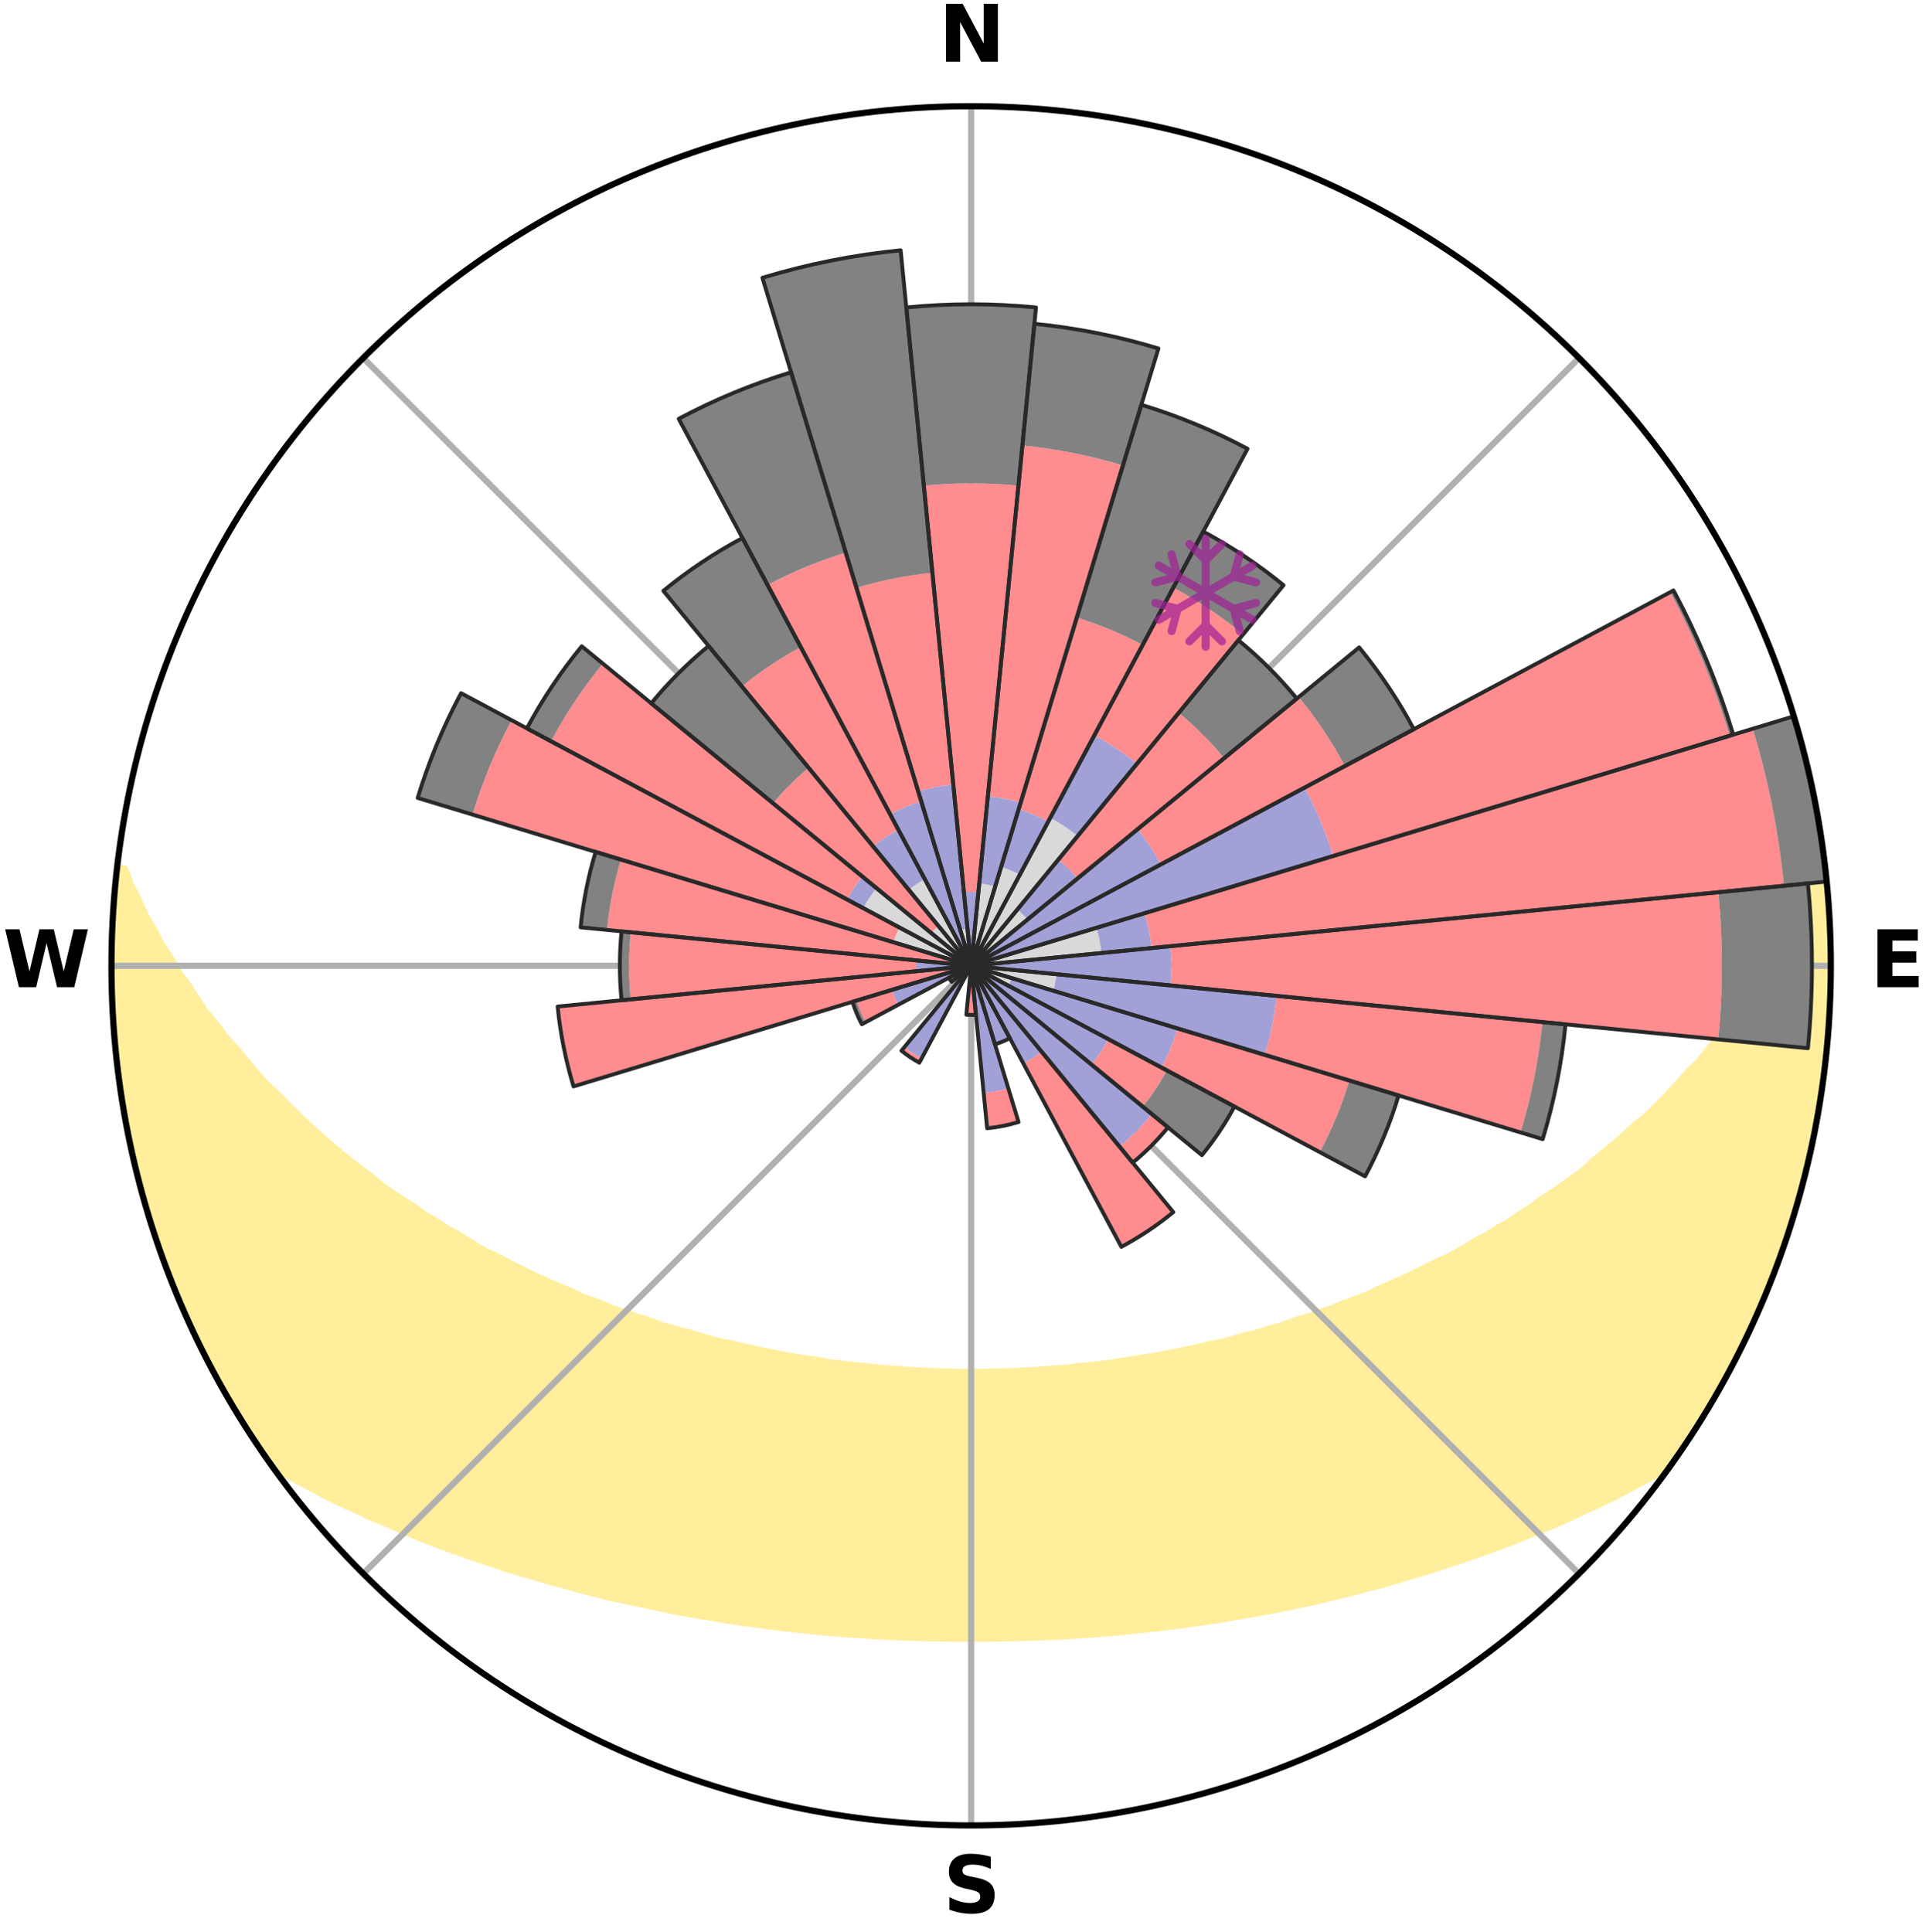 <?xml version="1.0" encoding="utf-8" standalone="no"?>
<!DOCTYPE svg PUBLIC "-//W3C//DTD SVG 1.1//EN"
  "http://www.w3.org/Graphics/SVG/1.1/DTD/svg11.dtd">
<svg xmlns:xlink="http://www.w3.org/1999/xlink" width="248.41pt" height="249.158pt" viewBox="0 0 248.41 249.158" xmlns="http://www.w3.org/2000/svg" version="1.1">
 <title>Ski Rose for Galtür</title>
 <defs>
  <style type="text/css">*{stroke-linejoin: round; stroke-linecap: butt}</style>
 </defs>
 <g id="figure_1">
  <g id="patch_1">
   <path d="M 0 249.158 
L 248.41 249.158 
L 248.41 0 
L 0 0 
z
" style="fill: #ffffff"/>
  </g>
  <g id="axes_1">
   <g id="patch_2">
    <path d="M 236.135 124.579 
C 236.135 110.018 233.267 95.599 227.695 82.147 
C 222.122 68.695 213.955 56.471 203.659 46.175 
C 193.363 35.879 181.139 27.711 167.687 22.139 
C 154.235 16.567 139.815 13.699 125.255 13.699 
C 110.694 13.699 96.275 16.567 82.823 22.139 
C 69.371 27.711 57.147 35.879 46.851 46.175 
C 36.555 56.471 28.387 68.695 22.815 82.147 
C 17.243 95.599 14.375 110.018 14.375 124.579 
C 14.375 139.14 17.243 153.559 22.815 167.011 
C 28.387 180.463 36.555 192.687 46.851 202.983 
C 57.147 213.279 69.371 221.447 82.823 227.019 
C 96.275 232.591 110.694 235.459 125.255 235.459 
C 139.815 235.459 154.235 232.591 167.687 227.019 
C 181.139 221.447 193.363 213.279 203.659 202.983 
C 213.955 192.687 222.122 180.463 227.695 167.011 
C 233.267 153.559 236.135 139.14 236.135 124.579 
M 125.255 124.579 
C 125.255 124.579 125.255 124.579 125.255 124.579 
C 125.255 124.579 125.255 124.579 125.255 124.579 
C 125.255 124.579 125.255 124.579 125.255 124.579 
C 125.255 124.579 125.255 124.579 125.255 124.579 
C 125.255 124.579 125.255 124.579 125.255 124.579 
C 125.255 124.579 125.255 124.579 125.255 124.579 
C 125.255 124.579 125.255 124.579 125.255 124.579 
C 125.255 124.579 125.255 124.579 125.255 124.579 
C 125.255 124.579 125.255 124.579 125.255 124.579 
C 125.255 124.579 125.255 124.579 125.255 124.579 
C 125.255 124.579 125.255 124.579 125.255 124.579 
C 125.255 124.579 125.255 124.579 125.255 124.579 
C 125.255 124.579 125.255 124.579 125.255 124.579 
C 125.255 124.579 125.255 124.579 125.255 124.579 
C 125.255 124.579 125.255 124.579 125.255 124.579 
C 125.255 124.579 125.255 124.579 125.255 124.579 
z
" style="fill: #ffffff"/>
   </g>
   <g id="PolyCollection_1">
    <defs>
     <path id="mbe45c18b90" d="M 235.365 -137.124 
L 234.819 -137.062 
L 233.887 -135.039 
L 233.074 -133.065 
L 232.003 -131.108 
L 231.084 -129.2 
L 229.917 -127.32 
L 228.916 -125.484 
L 227.671 -123.685 
L 226.601 -121.925 
L 225.499 -120.202 
L 224.159 -118.53 
L 222.999 -116.886 
L 221.606 -115.301 
L 220.396 -113.739 
L 219.162 -112.216 
L 217.701 -110.763 
L 216.426 -109.322 
L 215.131 -107.921 
L 213.818 -106.561 
L 212.489 -105.24 
L 210.947 -104.006 
L 209.59 -102.768 
L 208.221 -101.57 
L 206.841 -100.412 
L 205.451 -99.293 
L 204.241 -98.151 
L 202.833 -97.107 
L 201.419 -96.103 
L 200 -95.136 
L 198.577 -94.208 
L 197.328 -93.241 
L 195.899 -92.385 
L 194.64 -91.484 
L 193.209 -90.698 
L 191.945 -89.863 
L 190.516 -89.145 
L 189.25 -88.373 
L 187.983 -87.63 
L 186.715 -86.916 
L 185.299 -86.327 
L 184.037 -85.672 
L 182.777 -85.045 
L 181.52 -84.445 
L 180.267 -83.872 
L 179.018 -83.325 
L 177.774 -82.804 
L 176.66 -82.204 
L 175.424 -81.73 
L 174.195 -81.28 
L 172.974 -80.852 
L 171.871 -80.342 
L 170.662 -79.958 
L 169.565 -79.489 
L 168.371 -79.144 
L 167.186 -78.819 
L 166.103 -78.408 
L 165.024 -78.016 
L 163.863 -77.744 
L 162.794 -77.386 
L 161.729 -77.045 
L 160.595 -76.82 
L 159.542 -76.51 
L 158.494 -76.215 
L 157.451 -75.935 
L 156.353 -75.764 
L 155.324 -75.511 
L 154.3 -75.271 
L 153.281 -75.043 
L 152.267 -74.828 
L 151.259 -74.625 
L 150.257 -74.433 
L 149.26 -74.251 
L 148.269 -74.08 
L 147.283 -73.919 
L 146.302 -73.767 
L 145.327 -73.624 
L 144.356 -73.49 
L 143.414 -73.298 
L 142.452 -73.183 
L 141.494 -73.075 
L 140.541 -72.974 
L 139.592 -72.88 
L 138.648 -72.792 
L 137.719 -72.664 
L 136.78 -72.591 
L 135.845 -72.524 
L 134.914 -72.463 
L 133.991 -72.373 
L 133.064 -72.325 
L 132.14 -72.281 
L 131.218 -72.242 
L 130.299 -72.188 
L 129.38 -72.162 
L 128.462 -72.139 
L 127.545 -72.121 
L 126.629 -72.101 
L 125.713 -72.095 
L 124.797 -72.095 
L 123.881 -72.104 
L 122.965 -72.124 
L 122.048 -72.145 
L 121.13 -72.17 
L 120.211 -72.199 
L 119.293 -72.254 
L 118.371 -72.295 
L 117.448 -72.34 
L 116.521 -72.39 
L 115.599 -72.482 
L 114.668 -72.545 
L 113.734 -72.614 
L 112.797 -72.688 
L 111.869 -72.818 
L 110.925 -72.908 
L 109.977 -73.004 
L 109.025 -73.106 
L 108.069 -73.216 
L 107.108 -73.333 
L 106.167 -73.525 
L 105.198 -73.661 
L 104.224 -73.805 
L 103.244 -73.959 
L 102.26 -74.121 
L 101.27 -74.294 
L 100.275 -74.477 
L 99.274 -74.67 
L 98.268 -74.875 
L 97.256 -75.091 
L 96.239 -75.319 
L 95.216 -75.561 
L 94.189 -75.815 
L 93.092 -75.987 
L 92.051 -76.268 
L 91.005 -76.563 
L 89.955 -76.874 
L 88.899 -77.2 
L 87.76 -77.441 
L 86.693 -77.799 
L 85.534 -78.072 
L 84.457 -78.465 
L 83.376 -78.876 
L 82.194 -79.202 
L 81.104 -79.651 
L 79.907 -80.016 
L 78.7 -80.401 
L 77.599 -80.911 
L 76.38 -81.338 
L 75.154 -81.789 
L 74.045 -82.365 
L 72.809 -82.862 
L 71.567 -83.383 
L 70.321 -83.93 
L 69.07 -84.503 
L 67.815 -85.102 
L 66.557 -85.728 
L 65.298 -86.382 
L 64.036 -87.064 
L 62.62 -87.684 
L 61.355 -88.426 
L 60.091 -89.198 
L 58.829 -90 
L 57.403 -90.749 
L 56.145 -91.615 
L 54.718 -92.434 
L 53.468 -93.365 
L 52.045 -94.255 
L 50.625 -95.182 
L 49.209 -96.147 
L 47.983 -97.216 
L 46.58 -98.255 
L 45.184 -99.333 
L 43.796 -100.45 
L 42.419 -101.607 
L 41.052 -102.803 
L 39.698 -104.039 
L 38.358 -105.314 
L 37.033 -106.63 
L 35.724 -107.986 
L 34.23 -109.347 
L 32.957 -110.785 
L 31.704 -112.263 
L 30.473 -113.78 
L 29.059 -115.316 
L 27.876 -116.915 
L 26.511 -118.54 
L 25.382 -120.219 
L 24.282 -121.935 
L 23.006 -123.687 
L 21.97 -125.48 
L 20.764 -127.315 
L 19.802 -129.183 
L 18.68 -131.097 
L 17.808 -133.035 
L 16.795 -135.023 
L 16.044 -137.022 
L 15.13 -137.126 
L 15.13 -137.126 
L 14.902 -135.205 
L 14.775 -133.274 
L 14.751 -131.338 
L 14.509 -129.414 
L 14.48 -127.48 
L 14.484 -125.546 
L 14.411 -123.612 
L 14.479 -121.678 
L 14.579 -119.747 
L 14.604 -117.811 
L 14.767 -115.884 
L 14.961 -113.959 
L 15.184 -112.038 
L 15.34 -110.108 
L 15.625 -108.195 
L 15.94 -106.286 
L 16.284 -104.382 
L 16.658 -102.485 
L 17.148 -100.612 
L 17.496 -98.709 
L 17.962 -96.831 
L 18.458 -94.962 
L 18.984 -93.1 
L 19.541 -91.247 
L 20.127 -89.404 
L 20.744 -87.57 
L 21.463 -85.773 
L 22.14 -83.961 
L 22.849 -82.161 
L 23.589 -80.374 
L 24.362 -78.6 
L 25.248 -76.878 
L 26.078 -75.131 
L 26.953 -73.406 
L 27.864 -71.7 
L 28.811 -70.014 
L 29.738 -68.315 
L 30.715 -66.645 
L 31.753 -65.012 
L 32.797 -63.383 
L 33.877 -61.777 
L 34.993 -60.196 
L 36.772 -59.105 
L 38.599 -58.086 
L 40.439 -57.114 
L 42.231 -56.14 
L 44.091 -55.259 
L 45.949 -54.415 
L 47.751 -53.56 
L 49.609 -52.793 
L 51.406 -52.008 
L 53.201 -51.257 
L 54.992 -50.537 
L 56.778 -49.849 
L 58.558 -49.192 
L 60.332 -48.564 
L 62.098 -47.964 
L 63.858 -47.392 
L 65.568 -46.793 
L 67.312 -46.274 
L 69.048 -45.78 
L 70.743 -45.263 
L 72.461 -44.817 
L 74.138 -44.342 
L 75.812 -43.896 
L 77.475 -43.466 
L 79.135 -43.063 
L 80.811 -42.723 
L 82.451 -42.354 
L 84.088 -42.011 
L 85.714 -41.68 
L 87.316 -41.33 
L 88.932 -41.042 
L 90.538 -40.764 
L 92.139 -40.509 
L 93.719 -40.231 
L 95.304 -40.001 
L 96.886 -39.792 
L 98.449 -39.563 
L 100.016 -39.375 
L 101.571 -39.177 
L 103.129 -39.023 
L 104.674 -38.853 
L 106.215 -38.698 
L 107.757 -38.574 
L 109.291 -38.446 
L 110.825 -38.352 
L 112.353 -38.249 
L 113.877 -38.159 
L 115.4 -38.082 
L 116.921 -38.025 
L 118.439 -37.972 
L 119.955 -37.931 
L 121.47 -37.902 
L 122.985 -37.893 
L 124.498 -37.885 
L 126.011 -37.884 
L 127.525 -37.89 
L 129.039 -37.907 
L 130.554 -37.936 
L 132.071 -37.977 
L 133.589 -38.03 
L 135.11 -38.08 
L 136.633 -38.157 
L 138.157 -38.247 
L 139.687 -38.337 
L 141.218 -38.452 
L 142.751 -38.581 
L 144.295 -38.697 
L 145.836 -38.852 
L 147.381 -39.022 
L 148.937 -39.184 
L 150.491 -39.383 
L 152.06 -39.563 
L 153.624 -39.793 
L 155.203 -40.009 
L 156.791 -40.232 
L 158.37 -40.51 
L 159.969 -40.773 
L 161.577 -41.044 
L 163.19 -41.339 
L 164.813 -41.644 
L 166.44 -41.974 
L 168.078 -42.316 
L 169.72 -42.684 
L 171.373 -43.066 
L 173.029 -43.475 
L 174.696 -43.898 
L 176.366 -44.351 
L 178.076 -44.775 
L 179.765 -45.266 
L 181.455 -45.789 
L 183.19 -46.284 
L 184.935 -46.803 
L 186.649 -47.396 
L 188.408 -47.968 
L 190.175 -48.568 
L 191.948 -49.196 
L 193.728 -49.853 
L 195.514 -50.542 
L 197.304 -51.261 
L 199.099 -52.013 
L 200.948 -52.748 
L 202.75 -53.568 
L 204.551 -54.424 
L 206.413 -55.263 
L 208.269 -56.148 
L 210.06 -57.122 
L 211.905 -58.09 
L 213.728 -59.113 
L 215.521 -60.193 
L 216.632 -61.777 
L 217.711 -63.384 
L 218.762 -65.008 
L 219.772 -66.659 
L 220.768 -68.318 
L 221.701 -70.012 
L 222.66 -71.692 
L 223.565 -73.402 
L 224.402 -75.146 
L 225.31 -76.855 
L 226.089 -78.626 
L 226.934 -80.368 
L 227.669 -82.158 
L 228.409 -83.945 
L 229.103 -85.752 
L 229.749 -87.576 
L 230.348 -89.416 
L 230.955 -91.252 
L 231.454 -93.121 
L 232.033 -94.967 
L 232.578 -96.823 
L 232.991 -98.714 
L 233.492 -100.584 
L 233.775 -102.5 
L 234.193 -104.389 
L 234.55 -106.289 
L 234.889 -108.194 
L 235.175 -110.108 
L 235.269 -112.044 
L 235.482 -113.965 
L 235.667 -115.889 
L 235.815 -117.817 
L 235.926 -119.747 
L 235.997 -121.679 
L 236.037 -123.612 
L 236.042 -125.546 
L 236.01 -127.479 
L 235.947 -129.412 
L 235.851 -131.343 
L 235.722 -133.273 
L 235.557 -135.2 
L 235.365 -137.124 
z
" style="stroke: #ffee9c"/>
    </defs>
    <g clip-path="url(#p0f65a4e568)">
     <use xlink:href="#mbe45c18b90" x="0" y="249.158" style="fill: #ffee9c; stroke: #ffee9c"/>
    </g>
   </g>
   <g id="matplotlib.axis_1">
    <g id="xtick_1">
     <g id="line2d_1">
      <path d="M 125.255 124.579 
L 125.255 13.699 
" clip-path="url(#p0f65a4e568)" style="fill: none; stroke: #b0b0b0; stroke-width: 0.8; stroke-linecap: square"/>
     </g>
     <g id="text_1">
      <!-- N -->
      <g transform="translate(121.07 7.958) scale(0.1 -0.1)">
       <defs>
        <path id="DejaVuSans-Bold-4e" d="M 588 4666 
L 1931 4666 
L 3628 1466 
L 3628 4666 
L 4769 4666 
L 4769 0 
L 3425 0 
L 1728 3200 
L 1728 0 
L 588 0 
L 588 4666 
z
" transform="scale(0.016)"/>
       </defs>
       <use xlink:href="#DejaVuSans-Bold-4e"/>
      </g>
     </g>
    </g>
    <g id="xtick_2">
     <g id="line2d_2">
      <path d="M 125.255 124.579 
L 203.659 46.175 
" clip-path="url(#p0f65a4e568)" style="fill: none; stroke: #b0b0b0; stroke-width: 0.8; stroke-linecap: square"/>
     </g>
    </g>
    <g id="xtick_3">
     <g id="line2d_3">
      <path d="M 125.255 124.579 
L 236.135 124.579 
" clip-path="url(#p0f65a4e568)" style="fill: none; stroke: #b0b0b0; stroke-width: 0.8; stroke-linecap: square"/>
     </g>
     <g id="text_2">
      <!-- E -->
      <g transform="translate(241.219 127.338) scale(0.1 -0.1)">
       <defs>
        <path id="DejaVuSans-Bold-45" d="M 588 4666 
L 3834 4666 
L 3834 3756 
L 1791 3756 
L 1791 2888 
L 3713 2888 
L 3713 1978 
L 1791 1978 
L 1791 909 
L 3903 909 
L 3903 0 
L 588 0 
L 588 4666 
z
" transform="scale(0.016)"/>
       </defs>
       <use xlink:href="#DejaVuSans-Bold-45"/>
      </g>
     </g>
    </g>
    <g id="xtick_4">
     <g id="line2d_4">
      <path d="M 125.255 124.579 
L 203.659 202.983 
" clip-path="url(#p0f65a4e568)" style="fill: none; stroke: #b0b0b0; stroke-width: 0.8; stroke-linecap: square"/>
     </g>
    </g>
    <g id="xtick_5">
     <g id="line2d_5">
      <path d="M 125.255 124.579 
L 125.255 235.459 
" clip-path="url(#p0f65a4e568)" style="fill: none; stroke: #b0b0b0; stroke-width: 0.8; stroke-linecap: square"/>
     </g>
     <g id="text_3">
      <!-- S -->
      <g transform="translate(121.654 246.718) scale(0.1 -0.1)">
       <defs>
        <path id="DejaVuSans-Bold-53" d="M 3834 4519 
L 3834 3531 
Q 3450 3703 3084 3790 
Q 2719 3878 2394 3878 
Q 1963 3878 1756 3759 
Q 1550 3641 1550 3391 
Q 1550 3203 1689 3098 
Q 1828 2994 2194 2919 
L 2706 2816 
Q 3484 2659 3812 2340 
Q 4141 2022 4141 1434 
Q 4141 663 3683 286 
Q 3225 -91 2284 -91 
Q 1841 -91 1394 -6 
Q 947 78 500 244 
L 500 1259 
Q 947 1022 1364 901 
Q 1781 781 2169 781 
Q 2563 781 2772 912 
Q 2981 1044 2981 1288 
Q 2981 1506 2839 1625 
Q 2697 1744 2272 1838 
L 1806 1941 
Q 1106 2091 782 2419 
Q 459 2747 459 3303 
Q 459 4000 909 4375 
Q 1359 4750 2203 4750 
Q 2588 4750 2994 4692 
Q 3400 4634 3834 4519 
z
" transform="scale(0.016)"/>
       </defs>
       <use xlink:href="#DejaVuSans-Bold-53"/>
      </g>
     </g>
    </g>
    <g id="xtick_6">
     <g id="line2d_6">
      <path d="M 125.255 124.579 
L 46.851 202.983 
" clip-path="url(#p0f65a4e568)" style="fill: none; stroke: #b0b0b0; stroke-width: 0.8; stroke-linecap: square"/>
     </g>
    </g>
    <g id="xtick_7">
     <g id="line2d_7">
      <path d="M 125.255 124.579 
L 14.375 124.579 
" clip-path="url(#p0f65a4e568)" style="fill: none; stroke: #b0b0b0; stroke-width: 0.8; stroke-linecap: square"/>
     </g>
     <g id="text_4">
      <!-- W -->
      <g transform="translate(0.36 127.338) scale(0.1 -0.1)">
       <defs>
        <path id="DejaVuSans-Bold-57" d="M 191 4666 
L 1344 4666 
L 2150 1275 
L 2950 4666 
L 4109 4666 
L 4909 1275 
L 5716 4666 
L 6859 4666 
L 5759 0 
L 4372 0 
L 3525 3547 
L 2688 0 
L 1300 0 
L 191 4666 
z
" transform="scale(0.016)"/>
       </defs>
       <use xlink:href="#DejaVuSans-Bold-57"/>
      </g>
     </g>
    </g>
    <g id="xtick_8">
     <g id="line2d_8">
      <path d="M 125.255 124.579 
L 46.851 46.175 
" clip-path="url(#p0f65a4e568)" style="fill: none; stroke: #b0b0b0; stroke-width: 0.8; stroke-linecap: square"/>
     </g>
    </g>
   </g>
   <g id="matplotlib.axis_2"/>
   <g id="patch_3">
    <path d="M 125.255 124.579 
C 125.255 124.579 125.255 124.579 125.255 124.579 
C 125.255 124.579 125.255 124.579 125.255 124.579 
L 125.255 124.579 
C 125.255 124.579 125.255 124.579 125.255 124.579 
C 125.255 124.579 125.255 124.579 125.255 124.579 
z
" clip-path="url(#p0f65a4e568)" style="fill: #d9d9d9"/>
   </g>
   <g id="patch_4">
    <path d="M 125.255 124.579 
C 125.255 124.579 125.255 124.579 125.255 124.579 
C 125.255 124.579 125.255 124.579 125.255 124.579 
L 128.355 114.36 
C 128.02 114.259 127.681 114.174 127.338 114.106 
C 126.995 114.037 126.649 113.986 126.302 113.952 
z
" clip-path="url(#p0f65a4e568)" style="fill: #d9d9d9"/>
   </g>
   <g id="patch_5">
    <path d="M 125.255 124.579 
C 125.255 124.579 125.255 124.579 125.255 124.579 
C 125.255 124.579 125.255 124.579 125.255 124.579 
L 131.533 112.833 
C 131.149 112.628 130.754 112.441 130.352 112.274 
C 129.949 112.108 129.538 111.961 129.121 111.834 
z
" clip-path="url(#p0f65a4e568)" style="fill: #d9d9d9"/>
   </g>
   <g id="patch_6">
    <path d="M 125.255 124.579 
C 125.255 124.579 125.255 124.579 125.255 124.579 
C 125.255 124.579 125.255 124.579 125.255 124.579 
L 138.991 107.842 
C 138.443 107.392 137.873 106.97 137.284 106.576 
C 136.695 106.183 136.086 105.818 135.461 105.484 
z
" clip-path="url(#p0f65a4e568)" style="fill: #d9d9d9"/>
   </g>
   <g id="patch_7">
    <path d="M 125.255 124.579 
C 125.255 124.579 125.255 124.579 125.255 124.579 
C 125.255 124.579 125.255 124.579 125.255 124.579 
L 132.535 118.605 
C 132.339 118.366 132.132 118.138 131.914 117.92 
C 131.696 117.702 131.468 117.495 131.229 117.299 
z
" clip-path="url(#p0f65a4e568)" style="fill: #d9d9d9"/>
   </g>
   <g id="patch_8">
    <path d="M 125.255 124.579 
C 125.255 124.579 125.255 124.579 125.255 124.579 
C 125.255 124.579 125.255 124.579 125.255 124.579 
L 125.255 124.579 
C 125.255 124.579 125.255 124.579 125.255 124.579 
C 125.255 124.579 125.255 124.579 125.255 124.579 
z
" clip-path="url(#p0f65a4e568)" style="fill: #d9d9d9"/>
   </g>
   <g id="patch_9">
    <path d="M 125.255 124.579 
C 125.255 124.579 125.255 124.579 125.255 124.579 
C 125.255 124.579 125.255 124.579 125.255 124.579 
L 125.255 124.579 
C 125.255 124.579 125.255 124.579 125.255 124.579 
C 125.255 124.579 125.255 124.579 125.255 124.579 
z
" clip-path="url(#p0f65a4e568)" style="fill: #d9d9d9"/>
   </g>
   <g id="patch_10">
    <path d="M 125.255 124.579 
C 125.255 124.579 125.255 124.579 125.255 124.579 
C 125.255 124.579 125.255 124.579 125.255 124.579 
L 142.058 122.924 
C 142.004 122.374 141.923 121.827 141.815 121.285 
C 141.707 120.743 141.573 120.207 141.412 119.678 
z
" clip-path="url(#p0f65a4e568)" style="fill: #d9d9d9"/>
   </g>
   <g id="patch_11">
    <path d="M 125.255 124.579 
C 125.255 124.579 125.255 124.579 125.255 124.579 
C 125.255 124.579 125.255 124.579 125.255 124.579 
L 125.255 124.579 
C 125.255 124.579 125.255 124.579 125.255 124.579 
C 125.255 124.579 125.255 124.579 125.255 124.579 
z
" clip-path="url(#p0f65a4e568)" style="fill: #d9d9d9"/>
   </g>
   <g id="patch_12">
    <path d="M 125.255 124.579 
C 125.255 124.579 125.255 124.579 125.255 124.579 
C 125.255 124.579 125.255 124.579 125.255 124.579 
L 135.845 127.792 
C 135.95 127.445 136.039 127.093 136.109 126.738 
C 136.18 126.383 136.233 126.024 136.269 125.664 
z
" clip-path="url(#p0f65a4e568)" style="fill: #d9d9d9"/>
   </g>
   <g id="patch_13">
    <path d="M 125.255 124.579 
C 125.255 124.579 125.255 124.579 125.255 124.579 
C 125.255 124.579 125.255 124.579 125.255 124.579 
L 130.05 127.142 
C 130.134 126.985 130.21 126.824 130.278 126.66 
C 130.346 126.495 130.406 126.328 130.458 126.157 
z
" clip-path="url(#p0f65a4e568)" style="fill: #d9d9d9"/>
   </g>
   <g id="patch_14">
    <path d="M 125.255 124.579 
C 125.255 124.579 125.255 124.579 125.255 124.579 
C 125.255 124.579 125.255 124.579 125.255 124.579 
L 125.255 124.579 
C 125.255 124.579 125.255 124.579 125.255 124.579 
C 125.255 124.579 125.255 124.579 125.255 124.579 
z
" clip-path="url(#p0f65a4e568)" style="fill: #d9d9d9"/>
   </g>
   <g id="patch_15">
    <path d="M 125.255 124.579 
C 125.255 124.579 125.255 124.579 125.255 124.579 
C 125.255 124.579 125.255 124.579 125.255 124.579 
L 125.255 124.579 
C 125.255 124.579 125.255 124.579 125.255 124.579 
C 125.255 124.579 125.255 124.579 125.255 124.579 
z
" clip-path="url(#p0f65a4e568)" style="fill: #d9d9d9"/>
   </g>
   <g id="patch_16">
    <path d="M 125.255 124.579 
C 125.255 124.579 125.255 124.579 125.255 124.579 
C 125.255 124.579 125.255 124.579 125.255 124.579 
L 125.255 124.579 
C 125.255 124.579 125.255 124.579 125.255 124.579 
C 125.255 124.579 125.255 124.579 125.255 124.579 
z
" clip-path="url(#p0f65a4e568)" style="fill: #d9d9d9"/>
   </g>
   <g id="patch_17">
    <path d="M 125.255 124.579 
C 125.255 124.579 125.255 124.579 125.255 124.579 
C 125.255 124.579 125.255 124.579 125.255 124.579 
L 125.255 124.579 
C 125.255 124.579 125.255 124.579 125.255 124.579 
C 125.255 124.579 125.255 124.579 125.255 124.579 
z
" clip-path="url(#p0f65a4e568)" style="fill: #d9d9d9"/>
   </g>
   <g id="patch_18">
    <path d="M 125.255 124.579 
C 125.255 124.579 125.255 124.579 125.255 124.579 
C 125.255 124.579 125.255 124.579 125.255 124.579 
L 125.255 124.579 
C 125.255 124.579 125.255 124.579 125.255 124.579 
C 125.255 124.579 125.255 124.579 125.255 124.579 
z
" clip-path="url(#p0f65a4e568)" style="fill: #d9d9d9"/>
   </g>
   <g id="patch_19">
    <path d="M 125.255 124.579 
C 125.255 124.579 125.255 124.579 125.255 124.579 
C 125.255 124.579 125.255 124.579 125.255 124.579 
L 125.255 124.579 
C 125.255 124.579 125.255 124.579 125.255 124.579 
C 125.255 124.579 125.255 124.579 125.255 124.579 
z
" clip-path="url(#p0f65a4e568)" style="fill: #d9d9d9"/>
   </g>
   <g id="patch_20">
    <path d="M 125.255 124.579 
C 125.255 124.579 125.255 124.579 125.255 124.579 
C 125.255 124.579 125.255 124.579 125.255 124.579 
L 125.255 124.579 
C 125.255 124.579 125.255 124.579 125.255 124.579 
C 125.255 124.579 125.255 124.579 125.255 124.579 
z
" clip-path="url(#p0f65a4e568)" style="fill: #d9d9d9"/>
   </g>
   <g id="patch_21">
    <path d="M 125.255 124.579 
C 125.255 124.579 125.255 124.579 125.255 124.579 
C 125.255 124.579 125.255 124.579 125.255 124.579 
L 125.255 124.579 
C 125.255 124.579 125.255 124.579 125.255 124.579 
C 125.255 124.579 125.255 124.579 125.255 124.579 
z
" clip-path="url(#p0f65a4e568)" style="fill: #d9d9d9"/>
   </g>
   <g id="patch_22">
    <path d="M 125.255 124.579 
C 125.255 124.579 125.255 124.579 125.255 124.579 
C 125.255 124.579 125.255 124.579 125.255 124.579 
L 125.255 124.579 
C 125.255 124.579 125.255 124.579 125.255 124.579 
C 125.255 124.579 125.255 124.579 125.255 124.579 
z
" clip-path="url(#p0f65a4e568)" style="fill: #d9d9d9"/>
   </g>
   <g id="patch_23">
    <path d="M 125.255 124.579 
C 125.255 124.579 125.255 124.579 125.255 124.579 
C 125.255 124.579 125.255 124.579 125.255 124.579 
L 125.255 124.579 
C 125.255 124.579 125.255 124.579 125.255 124.579 
C 125.255 124.579 125.255 124.579 125.255 124.579 
z
" clip-path="url(#p0f65a4e568)" style="fill: #d9d9d9"/>
   </g>
   <g id="patch_24">
    <path d="M 125.255 124.579 
C 125.255 124.579 125.255 124.579 125.255 124.579 
C 125.255 124.579 125.255 124.579 125.255 124.579 
L 125.255 124.579 
C 125.255 124.579 125.255 124.579 125.255 124.579 
C 125.255 124.579 125.255 124.579 125.255 124.579 
z
" clip-path="url(#p0f65a4e568)" style="fill: #d9d9d9"/>
   </g>
   <g id="patch_25">
    <path d="M 125.255 124.579 
C 125.255 124.579 125.255 124.579 125.255 124.579 
C 125.255 124.579 125.255 124.579 125.255 124.579 
L 125.255 124.579 
C 125.255 124.579 125.255 124.579 125.255 124.579 
C 125.255 124.579 125.255 124.579 125.255 124.579 
z
" clip-path="url(#p0f65a4e568)" style="fill: #d9d9d9"/>
   </g>
   <g id="patch_26">
    <path d="M 125.255 124.579 
C 125.255 124.579 125.255 124.579 125.255 124.579 
C 125.255 124.579 125.255 124.579 125.255 124.579 
L 125.255 124.579 
C 125.255 124.579 125.255 124.579 125.255 124.579 
C 125.255 124.579 125.255 124.579 125.255 124.579 
z
" clip-path="url(#p0f65a4e568)" style="fill: #d9d9d9"/>
   </g>
   <g id="patch_27">
    <path d="M 125.255 124.579 
C 125.255 124.579 125.255 124.579 125.255 124.579 
C 125.255 124.579 125.255 124.579 125.255 124.579 
L 125.255 124.579 
C 125.255 124.579 125.255 124.579 125.255 124.579 
C 125.255 124.579 125.255 124.579 125.255 124.579 
z
" clip-path="url(#p0f65a4e568)" style="fill: #d9d9d9"/>
   </g>
   <g id="patch_28">
    <path d="M 125.255 124.579 
C 125.255 124.579 125.255 124.579 125.255 124.579 
C 125.255 124.579 125.255 124.579 125.255 124.579 
L 125.255 124.579 
C 125.255 124.579 125.255 124.579 125.255 124.579 
C 125.255 124.579 125.255 124.579 125.255 124.579 
z
" clip-path="url(#p0f65a4e568)" style="fill: #d9d9d9"/>
   </g>
   <g id="patch_29">
    <path d="M 125.255 124.579 
C 125.255 124.579 125.255 124.579 125.255 124.579 
C 125.255 124.579 125.255 124.579 125.255 124.579 
L 116.013 119.639 
C 115.852 119.942 115.705 120.252 115.574 120.569 
C 115.442 120.886 115.327 121.209 115.227 121.537 
z
" clip-path="url(#p0f65a4e568)" style="fill: #d9d9d9"/>
   </g>
   <g id="patch_30">
    <path d="M 125.255 124.579 
C 125.255 124.579 125.255 124.579 125.255 124.579 
C 125.255 124.579 125.255 124.579 125.255 124.579 
L 113.052 114.565 
C 112.725 114.964 112.417 115.38 112.13 115.809 
C 111.843 116.239 111.577 116.682 111.333 117.138 
z
" clip-path="url(#p0f65a4e568)" style="fill: #d9d9d9"/>
   </g>
   <g id="patch_31">
    <path d="M 125.255 124.579 
C 125.255 124.579 125.255 124.579 125.255 124.579 
C 125.255 124.579 125.255 124.579 125.255 124.579 
L 121.03 119.431 
C 120.862 119.57 120.7 119.716 120.546 119.87 
C 120.392 120.024 120.245 120.186 120.107 120.354 
z
" clip-path="url(#p0f65a4e568)" style="fill: #d9d9d9"/>
   </g>
   <g id="patch_32">
    <path d="M 125.255 124.579 
C 125.255 124.579 125.255 124.579 125.255 124.579 
C 125.255 124.579 125.255 124.579 125.255 124.579 
L 119.283 113.406 
C 118.917 113.602 118.561 113.815 118.217 114.046 
C 117.872 114.276 117.539 114.523 117.218 114.786 
z
" clip-path="url(#p0f65a4e568)" style="fill: #d9d9d9"/>
   </g>
   <g id="patch_33">
    <path d="M 125.255 124.579 
C 125.255 124.579 125.255 124.579 125.255 124.579 
C 125.255 124.579 125.255 124.579 125.255 124.579 
L 125.255 124.579 
C 125.255 124.579 125.255 124.579 125.255 124.579 
C 125.255 124.579 125.255 124.579 125.255 124.579 
z
" clip-path="url(#p0f65a4e568)" style="fill: #d9d9d9"/>
   </g>
   <g id="patch_34">
    <path d="M 125.255 124.579 
C 125.255 124.579 125.255 124.579 125.255 124.579 
C 125.255 124.579 125.255 124.579 125.255 124.579 
L 124.782 119.783 
C 124.625 119.798 124.469 119.821 124.315 119.852 
C 124.16 119.883 124.007 119.921 123.856 119.967 
z
" clip-path="url(#p0f65a4e568)" style="fill: #d9d9d9"/>
   </g>
   <g id="patch_35">
    <path d="M 125.255 124.579 
C 125.255 124.579 125.255 124.579 125.255 124.579 
C 125.255 124.579 125.255 124.579 125.255 124.579 
L 126.189 115.096 
C 125.878 115.065 125.567 115.05 125.255 115.05 
C 124.943 115.05 124.631 115.065 124.321 115.096 
z
" clip-path="url(#p0f65a4e568)" style="fill: #a1a1d8"/>
   </g>
   <g id="patch_36">
    <path d="M 126.302 113.952 
C 126.649 113.986 126.995 114.037 127.338 114.106 
C 127.681 114.174 128.02 114.259 128.355 114.36 
L 131.638 103.535 
C 130.95 103.327 130.251 103.152 129.545 103.011 
C 128.839 102.871 128.127 102.765 127.41 102.694 
z
" clip-path="url(#p0f65a4e568)" style="fill: #a1a1d8"/>
   </g>
   <g id="patch_37">
    <path d="M 129.121 111.834 
C 129.538 111.961 129.949 112.108 130.352 112.274 
C 130.754 112.441 131.149 112.628 131.533 112.833 
L 135.205 105.963 
C 134.596 105.637 133.971 105.342 133.333 105.077 
C 132.694 104.813 132.043 104.58 131.382 104.379 
z
" clip-path="url(#p0f65a4e568)" style="fill: #a1a1d8"/>
   </g>
   <g id="patch_38">
    <path d="M 135.461 105.484 
C 136.086 105.818 136.695 106.183 137.284 106.576 
C 137.873 106.97 138.443 107.392 138.991 107.842 
L 146.638 98.524 
C 145.785 97.824 144.898 97.166 143.981 96.553 
C 143.064 95.941 142.117 95.373 141.144 94.853 
z
" clip-path="url(#p0f65a4e568)" style="fill: #a1a1d8"/>
   </g>
   <g id="patch_39">
    <path d="M 131.229 117.299 
C 131.468 117.495 131.696 117.702 131.914 117.92 
C 132.132 118.138 132.339 118.366 132.535 118.605 
L 138.967 113.326 
C 138.598 112.877 138.208 112.447 137.798 112.036 
C 137.387 111.626 136.957 111.236 136.508 110.867 
z
" clip-path="url(#p0f65a4e568)" style="fill: #a1a1d8"/>
   </g>
   <g id="patch_40">
    <path d="M 125.255 124.579 
C 125.255 124.579 125.255 124.579 125.255 124.579 
C 125.255 124.579 125.255 124.579 125.255 124.579 
L 149.739 111.492 
C 149.311 110.69 148.844 109.91 148.339 109.155 
C 147.834 108.399 147.292 107.669 146.716 106.967 
z
" clip-path="url(#p0f65a4e568)" style="fill: #a1a1d8"/>
   </g>
   <g id="patch_41">
    <path d="M 125.255 124.579 
C 125.255 124.579 125.255 124.579 125.255 124.579 
C 125.255 124.579 125.255 124.579 125.255 124.579 
L 171.938 110.418 
C 171.475 108.89 170.937 107.385 170.326 105.91 
C 169.714 104.435 169.031 102.991 168.279 101.582 
z
" clip-path="url(#p0f65a4e568)" style="fill: #a1a1d8"/>
   </g>
   <g id="patch_42">
    <path d="M 141.412 119.678 
C 141.573 120.207 141.707 120.743 141.815 121.285 
C 141.923 121.827 142.004 122.374 142.058 122.924 
L 148.529 122.287 
C 148.454 121.525 148.341 120.767 148.192 120.017 
C 148.043 119.266 147.857 118.523 147.634 117.79 
z
" clip-path="url(#p0f65a4e568)" style="fill: #a1a1d8"/>
   </g>
   <g id="patch_43">
    <path d="M 125.255 124.579 
C 125.255 124.579 125.255 124.579 125.255 124.579 
C 125.255 124.579 125.255 124.579 125.255 124.579 
L 150.963 127.111 
C 151.045 126.27 151.087 125.425 151.087 124.579 
C 151.087 123.734 151.045 122.889 150.963 122.047 
z
" clip-path="url(#p0f65a4e568)" style="fill: #a1a1d8"/>
   </g>
   <g id="patch_44">
    <path d="M 136.269 125.664 
C 136.233 126.024 136.18 126.383 136.109 126.738 
C 136.039 127.093 135.95 127.445 135.845 127.792 
L 163.134 136.07 
C 163.51 134.83 163.825 133.572 164.078 132.302 
C 164.331 131.031 164.521 129.748 164.648 128.459 
z
" clip-path="url(#p0f65a4e568)" style="fill: #a1a1d8"/>
   </g>
   <g id="patch_45">
    <path d="M 130.458 126.157 
C 130.406 126.328 130.346 126.495 130.278 126.66 
C 130.21 126.824 130.134 126.985 130.05 127.142 
L 149.806 137.702 
C 150.236 136.899 150.626 136.074 150.975 135.233 
C 151.323 134.391 151.63 133.532 151.895 132.66 
z
" clip-path="url(#p0f65a4e568)" style="fill: #a1a1d8"/>
   </g>
   <g id="patch_46">
    <path d="M 125.255 124.579 
C 125.255 124.579 125.255 124.579 125.255 124.579 
C 125.255 124.579 125.255 124.579 125.255 124.579 
L 140.779 137.32 
C 141.196 136.812 141.588 136.283 141.953 135.737 
C 142.319 135.19 142.657 134.626 142.967 134.046 
z
" clip-path="url(#p0f65a4e568)" style="fill: #a1a1d8"/>
   </g>
   <g id="patch_47">
    <path d="M 125.255 124.579 
C 125.255 124.579 125.255 124.579 125.255 124.579 
C 125.255 124.579 125.255 124.579 125.255 124.579 
L 144.394 147.9 
C 145.157 147.273 145.889 146.61 146.587 145.912 
C 147.286 145.213 147.949 144.481 148.576 143.718 
z
" clip-path="url(#p0f65a4e568)" style="fill: #a1a1d8"/>
   </g>
   <g id="patch_48">
    <path d="M 125.255 124.579 
C 125.255 124.579 125.255 124.579 125.255 124.579 
C 125.255 124.579 125.255 124.579 125.255 124.579 
L 132.002 137.201 
C 132.415 136.98 132.817 136.739 133.206 136.479 
C 133.596 136.219 133.972 135.94 134.334 135.642 
z
" clip-path="url(#p0f65a4e568)" style="fill: #a1a1d8"/>
   </g>
   <g id="patch_49">
    <path d="M 125.255 124.579 
C 125.255 124.579 125.255 124.579 125.255 124.579 
C 125.255 124.579 125.255 124.579 125.255 124.579 
L 128.326 134.703 
C 128.657 134.602 128.983 134.486 129.303 134.353 
C 129.623 134.221 129.936 134.072 130.242 133.909 
z
" clip-path="url(#p0f65a4e568)" style="fill: #a1a1d8"/>
   </g>
   <g id="patch_50">
    <path d="M 125.255 124.579 
C 125.255 124.579 125.255 124.579 125.255 124.579 
C 125.255 124.579 125.255 124.579 125.255 124.579 
L 126.873 141.004 
C 127.41 140.952 127.945 140.872 128.475 140.767 
C 129.005 140.661 129.529 140.53 130.046 140.373 
z
" clip-path="url(#p0f65a4e568)" style="fill: #a1a1d8"/>
   </g>
   <g id="patch_51">
    <path d="M 125.255 124.579 
C 125.255 124.579 125.255 124.579 125.255 124.579 
C 125.255 124.579 125.255 124.579 125.255 124.579 
L 125.255 124.579 
C 125.255 124.579 125.255 124.579 125.255 124.579 
C 125.255 124.579 125.255 124.579 125.255 124.579 
z
" clip-path="url(#p0f65a4e568)" style="fill: #a1a1d8"/>
   </g>
   <g id="patch_52">
    <path d="M 125.255 124.579 
C 125.255 124.579 125.255 124.579 125.255 124.579 
C 125.255 124.579 125.255 124.579 125.255 124.579 
L 125.255 124.579 
C 125.255 124.579 125.255 124.579 125.255 124.579 
C 125.255 124.579 125.255 124.579 125.255 124.579 
z
" clip-path="url(#p0f65a4e568)" style="fill: #a1a1d8"/>
   </g>
   <g id="patch_53">
    <path d="M 125.255 124.579 
C 125.255 124.579 125.255 124.579 125.255 124.579 
C 125.255 124.579 125.255 124.579 125.255 124.579 
L 125.255 124.579 
C 125.255 124.579 125.255 124.579 125.255 124.579 
C 125.255 124.579 125.255 124.579 125.255 124.579 
z
" clip-path="url(#p0f65a4e568)" style="fill: #a1a1d8"/>
   </g>
   <g id="patch_54">
    <path d="M 125.255 124.579 
C 125.255 124.579 125.255 124.579 125.255 124.579 
C 125.255 124.579 125.255 124.579 125.255 124.579 
L 116.656 135.057 
C 116.999 135.338 117.356 135.603 117.724 135.849 
C 118.093 136.096 118.474 136.324 118.865 136.533 
z
" clip-path="url(#p0f65a4e568)" style="fill: #a1a1d8"/>
   </g>
   <g id="patch_55">
    <path d="M 125.255 124.579 
C 125.255 124.579 125.255 124.579 125.255 124.579 
C 125.255 124.579 125.255 124.579 125.255 124.579 
L 125.255 124.579 
C 125.255 124.579 125.255 124.579 125.255 124.579 
C 125.255 124.579 125.255 124.579 125.255 124.579 
z
" clip-path="url(#p0f65a4e568)" style="fill: #a1a1d8"/>
   </g>
   <g id="patch_56">
    <path d="M 125.255 124.579 
C 125.255 124.579 125.255 124.579 125.255 124.579 
C 125.255 124.579 125.255 124.579 125.255 124.579 
L 125.255 124.579 
C 125.255 124.579 125.255 124.579 125.255 124.579 
C 125.255 124.579 125.255 124.579 125.255 124.579 
z
" clip-path="url(#p0f65a4e568)" style="fill: #a1a1d8"/>
   </g>
   <g id="patch_57">
    <path d="M 125.255 124.579 
C 125.255 124.579 125.255 124.579 125.255 124.579 
C 125.255 124.579 125.255 124.579 125.255 124.579 
L 115.036 127.679 
C 115.138 128.013 115.255 128.343 115.389 128.666 
C 115.523 128.989 115.672 129.305 115.837 129.613 
z
" clip-path="url(#p0f65a4e568)" style="fill: #a1a1d8"/>
   </g>
   <g id="patch_58">
    <path d="M 125.255 124.579 
C 125.255 124.579 125.255 124.579 125.255 124.579 
C 125.255 124.579 125.255 124.579 125.255 124.579 
L 125.255 124.579 
C 125.255 124.579 125.255 124.579 125.255 124.579 
C 125.255 124.579 125.255 124.579 125.255 124.579 
z
" clip-path="url(#p0f65a4e568)" style="fill: #a1a1d8"/>
   </g>
   <g id="patch_59">
    <path d="M 125.255 124.579 
C 125.255 124.579 125.255 124.579 125.255 124.579 
C 125.255 124.579 125.255 124.579 125.255 124.579 
L 118.17 123.881 
C 118.147 124.113 118.136 124.346 118.136 124.579 
C 118.136 124.812 118.147 125.045 118.17 125.277 
z
" clip-path="url(#p0f65a4e568)" style="fill: #a1a1d8"/>
   </g>
   <g id="patch_60">
    <path d="M 125.255 124.579 
C 125.255 124.579 125.255 124.579 125.255 124.579 
C 125.255 124.579 125.255 124.579 125.255 124.579 
L 125.255 124.579 
C 125.255 124.579 125.255 124.579 125.255 124.579 
C 125.255 124.579 125.255 124.579 125.255 124.579 
z
" clip-path="url(#p0f65a4e568)" style="fill: #a1a1d8"/>
   </g>
   <g id="patch_61">
    <path d="M 115.227 121.537 
C 115.327 121.209 115.442 120.886 115.574 120.569 
C 115.705 120.252 115.852 119.942 116.013 119.639 
L 116.013 119.639 
C 115.852 119.942 115.705 120.252 115.574 120.569 
C 115.442 120.886 115.327 121.209 115.227 121.537 
z
" clip-path="url(#p0f65a4e568)" style="fill: #a1a1d8"/>
   </g>
   <g id="patch_62">
    <path d="M 111.333 117.138 
C 111.577 116.682 111.843 116.239 112.13 115.809 
C 112.417 115.38 112.725 114.964 113.052 114.565 
L 111.225 113.065 
C 110.848 113.524 110.494 114.001 110.164 114.495 
C 109.834 114.989 109.528 115.499 109.248 116.023 
z
" clip-path="url(#p0f65a4e568)" style="fill: #a1a1d8"/>
   </g>
   <g id="patch_63">
    <path d="M 120.107 120.354 
C 120.245 120.186 120.392 120.024 120.546 119.87 
C 120.7 119.716 120.862 119.57 121.03 119.431 
L 121.03 119.431 
C 120.862 119.57 120.7 119.716 120.546 119.87 
C 120.392 120.024 120.245 120.186 120.107 120.354 
z
" clip-path="url(#p0f65a4e568)" style="fill: #a1a1d8"/>
   </g>
   <g id="patch_64">
    <path d="M 117.218 114.786 
C 117.539 114.523 117.872 114.276 118.217 114.046 
C 118.561 113.815 118.917 113.602 119.283 113.406 
L 115.862 107.007 
C 115.287 107.314 114.727 107.65 114.185 108.012 
C 113.643 108.374 113.119 108.763 112.615 109.177 
z
" clip-path="url(#p0f65a4e568)" style="fill: #a1a1d8"/>
   </g>
   <g id="patch_65">
    <path d="M 125.255 124.579 
C 125.255 124.579 125.255 124.579 125.255 124.579 
C 125.255 124.579 125.255 124.579 125.255 124.579 
L 118.816 103.352 
C 118.121 103.563 117.437 103.808 116.766 104.086 
C 116.095 104.364 115.439 104.674 114.798 105.017 
z
" clip-path="url(#p0f65a4e568)" style="fill: #a1a1d8"/>
   </g>
   <g id="patch_66">
    <path d="M 123.856 119.967 
C 124.007 119.921 124.16 119.883 124.315 119.852 
C 124.469 119.821 124.625 119.798 124.782 119.783 
L 122.949 101.171 
C 122.183 101.246 121.421 101.359 120.666 101.509 
C 119.911 101.66 119.164 101.847 118.427 102.07 
z
" clip-path="url(#p0f65a4e568)" style="fill: #a1a1d8"/>
   </g>
   <g id="patch_67">
    <path d="M 124.321 115.096 
C 124.631 115.065 124.943 115.05 125.255 115.05 
C 125.567 115.05 125.878 115.065 126.189 115.096 
L 131.355 62.646 
C 129.328 62.447 127.292 62.347 125.255 62.347 
C 123.218 62.347 121.182 62.447 119.155 62.646 
z
" clip-path="url(#p0f65a4e568)" style="fill: #ff8c8e"/>
   </g>
   <g id="patch_68">
    <path d="M 127.41 102.694 
C 128.127 102.765 128.839 102.871 129.545 103.011 
C 130.251 103.152 130.95 103.327 131.638 103.535 
L 144.833 60.04 
C 142.72 59.399 140.578 58.862 138.412 58.431 
C 136.247 58.001 134.062 57.677 131.865 57.46 
z
" clip-path="url(#p0f65a4e568)" style="fill: #ff8c8e"/>
   </g>
   <g id="patch_69">
    <path d="M 131.382 104.379 
C 132.043 104.58 132.694 104.813 133.333 105.077 
C 133.971 105.342 134.596 105.637 135.205 105.963 
L 147.378 83.19 
C 146.023 82.466 144.634 81.808 143.215 81.221 
C 141.795 80.633 140.348 80.115 138.878 79.669 
z
" clip-path="url(#p0f65a4e568)" style="fill: #ff8c8e"/>
   </g>
   <g id="patch_70">
    <path d="M 141.144 94.853 
C 142.117 95.373 143.064 95.941 143.981 96.553 
C 144.898 97.166 145.785 97.824 146.638 98.524 
L 160.347 81.819 
C 158.947 80.671 157.492 79.591 155.987 78.585 
C 154.481 77.58 152.927 76.648 151.331 75.795 
z
" clip-path="url(#p0f65a4e568)" style="fill: #ff8c8e"/>
   </g>
   <g id="patch_71">
    <path d="M 136.508 110.867 
C 136.957 111.236 137.387 111.626 137.798 112.036 
C 138.208 112.447 138.598 112.877 138.967 113.326 
L 157.889 97.797 
C 157.012 96.729 156.084 95.704 155.107 94.727 
C 154.13 93.75 153.105 92.821 152.037 91.945 
z
" clip-path="url(#p0f65a4e568)" style="fill: #ff8c8e"/>
   </g>
   <g id="patch_72">
    <path d="M 146.716 106.967 
C 147.292 107.669 147.834 108.399 148.339 109.155 
C 148.844 109.91 149.311 110.69 149.739 111.492 
L 173.464 98.811 
C 172.62 97.233 171.7 95.697 170.706 94.21 
C 169.712 92.722 168.645 91.284 167.51 89.901 
z
" clip-path="url(#p0f65a4e568)" style="fill: #ff8c8e"/>
   </g>
   <g id="patch_73">
    <path d="M 168.279 101.582 
C 169.031 102.991 169.714 104.435 170.326 105.91 
C 170.937 107.385 171.475 108.89 171.938 110.418 
L 223.092 94.9 
C 222.121 91.698 220.993 88.545 219.712 85.454 
C 218.431 82.362 217 79.335 215.422 76.384 
z
" clip-path="url(#p0f65a4e568)" style="fill: #ff8c8e"/>
   </g>
   <g id="patch_74">
    <path d="M 147.634 117.79 
C 147.857 118.523 148.043 119.266 148.192 120.017 
C 148.341 120.767 148.454 121.525 148.529 122.287 
L 230.09 114.254 
C 229.752 110.822 229.246 107.41 228.573 104.028 
C 227.901 100.646 227.062 97.299 226.061 94 
z
" clip-path="url(#p0f65a4e568)" style="fill: #ff8c8e"/>
   </g>
   <g id="patch_75">
    <path d="M 150.963 122.047 
C 151.045 122.889 151.087 123.734 151.087 124.579 
C 151.087 125.425 151.045 126.27 150.963 127.111 
L 221.618 134.07 
C 221.929 130.916 222.085 127.748 222.085 124.579 
C 222.085 121.41 221.929 118.242 221.618 115.088 
z
" clip-path="url(#p0f65a4e568)" style="fill: #ff8c8e"/>
   </g>
   <g id="patch_76">
    <path d="M 164.648 128.459 
C 164.521 129.748 164.331 131.031 164.078 132.302 
C 163.825 133.572 163.51 134.83 163.134 136.07 
L 196.107 146.072 
C 196.811 143.753 197.4 141.401 197.873 139.024 
C 198.345 136.647 198.701 134.248 198.939 131.836 
z
" clip-path="url(#p0f65a4e568)" style="fill: #ff8c8e"/>
   </g>
   <g id="patch_77">
    <path d="M 151.895 132.66 
C 151.63 133.532 151.323 134.391 150.975 135.233 
C 150.626 136.074 150.236 136.899 149.806 137.702 
L 170.22 148.613 
C 171.007 147.142 171.721 145.632 172.359 144.09 
C 172.998 142.549 173.56 140.976 174.045 139.379 
z
" clip-path="url(#p0f65a4e568)" style="fill: #ff8c8e"/>
   </g>
   <g id="patch_78">
    <path d="M 142.967 134.046 
C 142.657 134.626 142.319 135.19 141.953 135.737 
C 141.588 136.283 141.196 136.812 140.779 137.32 
L 147.382 142.738 
C 147.976 142.014 148.534 141.261 149.055 140.482 
C 149.575 139.703 150.057 138.899 150.499 138.072 
z
" clip-path="url(#p0f65a4e568)" style="fill: #ff8c8e"/>
   </g>
   <g id="patch_79">
    <path d="M 148.576 143.718 
C 147.949 144.481 147.286 145.213 146.587 145.912 
C 145.889 146.61 145.157 147.273 144.394 147.9 
L 146.094 149.972 
C 146.925 149.29 147.723 148.567 148.483 147.807 
C 149.243 147.047 149.966 146.25 150.648 145.419 
z
" clip-path="url(#p0f65a4e568)" style="fill: #ff8c8e"/>
   </g>
   <g id="patch_80">
    <path d="M 134.334 135.642 
C 133.972 135.94 133.596 136.219 133.206 136.479 
C 132.817 136.739 132.415 136.98 132.002 137.201 
L 144.63 160.828 
C 145.817 160.194 146.971 159.501 148.09 158.754 
C 149.208 158.007 150.29 157.205 151.33 156.351 
z
" clip-path="url(#p0f65a4e568)" style="fill: #ff8c8e"/>
   </g>
   <g id="patch_81">
    <path d="M 130.242 133.909 
C 129.936 134.072 129.623 134.221 129.303 134.353 
C 128.983 134.486 128.657 134.602 128.326 134.703 
L 128.326 134.703 
C 128.657 134.602 128.983 134.486 129.303 134.353 
C 129.623 134.221 129.936 134.072 130.242 133.909 
z
" clip-path="url(#p0f65a4e568)" style="fill: #ff8c8e"/>
   </g>
   <g id="patch_82">
    <path d="M 130.046 140.373 
C 129.529 140.53 129.005 140.661 128.475 140.767 
C 127.945 140.872 127.41 140.952 126.873 141.004 
L 127.319 145.536 
C 128.005 145.469 128.687 145.367 129.363 145.233 
C 130.039 145.098 130.708 144.931 131.368 144.731 
z
" clip-path="url(#p0f65a4e568)" style="fill: #ff8c8e"/>
   </g>
   <g id="patch_83">
    <path d="M 125.255 124.579 
C 125.255 124.579 125.255 124.579 125.255 124.579 
C 125.255 124.579 125.255 124.579 125.255 124.579 
L 124.634 130.883 
C 124.84 130.903 125.048 130.913 125.255 130.913 
C 125.462 130.913 125.669 130.903 125.876 130.883 
z
" clip-path="url(#p0f65a4e568)" style="fill: #ff8c8e"/>
   </g>
   <g id="patch_84">
    <path d="M 125.255 124.579 
C 125.255 124.579 125.255 124.579 125.255 124.579 
C 125.255 124.579 125.255 124.579 125.255 124.579 
L 125.255 124.579 
C 125.255 124.579 125.255 124.579 125.255 124.579 
C 125.255 124.579 125.255 124.579 125.255 124.579 
z
" clip-path="url(#p0f65a4e568)" style="fill: #ff8c8e"/>
   </g>
   <g id="patch_85">
    <path d="M 125.255 124.579 
C 125.255 124.579 125.255 124.579 125.255 124.579 
C 125.255 124.579 125.255 124.579 125.255 124.579 
L 125.255 124.579 
C 125.255 124.579 125.255 124.579 125.255 124.579 
C 125.255 124.579 125.255 124.579 125.255 124.579 
z
" clip-path="url(#p0f65a4e568)" style="fill: #ff8c8e"/>
   </g>
   <g id="patch_86">
    <path d="M 118.865 136.533 
C 118.474 136.324 118.093 136.096 117.724 135.849 
C 117.356 135.603 116.999 135.338 116.656 135.057 
L 116.269 135.528 
C 116.628 135.822 117 136.098 117.386 136.356 
C 117.771 136.613 118.169 136.852 118.578 137.07 
z
" clip-path="url(#p0f65a4e568)" style="fill: #ff8c8e"/>
   </g>
   <g id="patch_87">
    <path d="M 125.255 124.579 
C 125.255 124.579 125.255 124.579 125.255 124.579 
C 125.255 124.579 125.255 124.579 125.255 124.579 
L 125.255 124.579 
C 125.255 124.579 125.255 124.579 125.255 124.579 
C 125.255 124.579 125.255 124.579 125.255 124.579 
z
" clip-path="url(#p0f65a4e568)" style="fill: #ff8c8e"/>
   </g>
   <g id="patch_88">
    <path d="M 125.255 124.579 
C 125.255 124.579 125.255 124.579 125.255 124.579 
C 125.255 124.579 125.255 124.579 125.255 124.579 
L 122.389 126.111 
C 122.439 126.205 122.494 126.296 122.553 126.384 
C 122.612 126.473 122.676 126.558 122.743 126.64 
z
" clip-path="url(#p0f65a4e568)" style="fill: #ff8c8e"/>
   </g>
   <g id="patch_89">
    <path d="M 115.837 129.613 
C 115.672 129.305 115.523 128.989 115.389 128.666 
C 115.255 128.343 115.138 128.013 115.036 127.679 
L 110.473 129.063 
C 110.619 129.547 110.79 130.023 110.983 130.491 
C 111.177 130.958 111.393 131.415 111.631 131.861 
z
" clip-path="url(#p0f65a4e568)" style="fill: #ff8c8e"/>
   </g>
   <g id="patch_90">
    <path d="M 125.255 124.579 
C 125.255 124.579 125.255 124.579 125.255 124.579 
C 125.255 124.579 125.255 124.579 125.255 124.579 
L 71.923 129.832 
C 72.094 131.577 72.352 133.314 72.694 135.034 
C 73.036 136.754 73.463 138.457 73.972 140.136 
z
" clip-path="url(#p0f65a4e568)" style="fill: #ff8c8e"/>
   </g>
   <g id="patch_91">
    <path d="M 118.17 125.277 
C 118.147 125.045 118.136 124.812 118.136 124.579 
C 118.136 124.346 118.147 124.113 118.17 123.881 
L 81.343 120.254 
C 81.201 121.691 81.13 123.135 81.13 124.579 
C 81.13 126.023 81.201 127.467 81.343 128.904 
z
" clip-path="url(#p0f65a4e568)" style="fill: #ff8c8e"/>
   </g>
   <g id="patch_92">
    <path d="M 125.255 124.579 
C 125.255 124.579 125.255 124.579 125.255 124.579 
C 125.255 124.579 125.255 124.579 125.255 124.579 
L 80.087 110.878 
C 79.639 112.356 79.263 113.856 78.962 115.371 
C 78.66 116.886 78.433 118.415 78.282 119.953 
z
" clip-path="url(#p0f65a4e568)" style="fill: #ff8c8e"/>
   </g>
   <g id="patch_93">
    <path d="M 115.227 121.537 
C 115.327 121.209 115.442 120.886 115.574 120.569 
C 115.705 120.252 115.852 119.942 116.013 119.639 
L 65.982 92.897 
C 64.945 94.837 64.004 96.827 63.163 98.86 
C 62.321 100.892 61.579 102.964 60.941 105.07 
z
" clip-path="url(#p0f65a4e568)" style="fill: #ff8c8e"/>
   </g>
   <g id="patch_94">
    <path d="M 109.248 116.023 
C 109.528 115.499 109.834 114.989 110.164 114.495 
C 110.494 114.001 110.848 113.524 111.225 113.065 
L 77.756 85.597 
C 76.48 87.152 75.281 88.769 74.164 90.441 
C 73.046 92.113 72.012 93.839 71.063 95.613 
z
" clip-path="url(#p0f65a4e568)" style="fill: #ff8c8e"/>
   </g>
   <g id="patch_95">
    <path d="M 120.107 120.354 
C 120.245 120.186 120.392 120.024 120.546 119.87 
C 120.7 119.716 120.862 119.57 121.03 119.431 
L 104.293 99.037 
C 103.457 99.724 102.656 100.45 101.891 101.215 
C 101.126 101.98 100.399 102.782 99.713 103.618 
z
" clip-path="url(#p0f65a4e568)" style="fill: #ff8c8e"/>
   </g>
   <g id="patch_96">
    <path d="M 112.615 109.177 
C 113.119 108.763 113.643 108.374 114.185 108.012 
C 114.727 107.65 115.287 107.314 115.862 107.007 
L 103.281 83.468 
C 101.935 84.188 100.626 84.973 99.357 85.82 
C 98.088 86.668 96.862 87.577 95.683 88.545 
z
" clip-path="url(#p0f65a4e568)" style="fill: #ff8c8e"/>
   </g>
   <g id="patch_97">
    <path d="M 114.798 105.017 
C 115.439 104.674 116.095 104.364 116.766 104.086 
C 117.437 103.808 118.121 103.563 118.816 103.352 
L 109.087 71.281 
C 107.342 71.81 105.625 72.425 103.941 73.122 
C 102.256 73.82 100.607 74.6 99 75.459 
z
" clip-path="url(#p0f65a4e568)" style="fill: #ff8c8e"/>
   </g>
   <g id="patch_98">
    <path d="M 118.427 102.07 
C 119.164 101.847 119.911 101.66 120.666 101.509 
C 121.421 101.359 122.183 101.246 122.949 101.171 
L 120.261 73.88 
C 118.602 74.044 116.952 74.289 115.316 74.614 
C 113.681 74.939 112.062 75.345 110.467 75.829 
z
" clip-path="url(#p0f65a4e568)" style="fill: #ff8c8e"/>
   </g>
   <g id="patch_99">
    <path d="M 119.155 62.646 
C 121.182 62.447 123.218 62.347 125.255 62.347 
C 127.292 62.347 129.328 62.447 131.355 62.646 
L 133.619 39.66 
C 130.839 39.386 128.048 39.249 125.255 39.249 
C 122.462 39.249 119.671 39.386 116.891 39.66 
z
" clip-path="url(#p0f65a4e568)" style="fill: #828282"/>
   </g>
   <g id="patch_100">
    <path d="M 131.865 57.46 
C 134.062 57.677 136.247 58.001 138.412 58.431 
C 140.578 58.862 142.72 59.399 144.833 60.04 
L 149.41 44.95 
C 146.804 44.159 144.16 43.497 141.489 42.966 
C 138.817 42.434 136.122 42.034 133.411 41.767 
z
" clip-path="url(#p0f65a4e568)" style="fill: #828282"/>
   </g>
   <g id="patch_101">
    <path d="M 138.878 79.669 
C 140.348 80.115 141.795 80.633 143.215 81.221 
C 144.634 81.808 146.023 82.466 147.378 83.19 
L 160.902 57.887 
C 158.719 56.721 156.48 55.662 154.194 54.715 
C 151.907 53.767 149.575 52.933 147.206 52.214 
z
" clip-path="url(#p0f65a4e568)" style="fill: #828282"/>
   </g>
   <g id="patch_102">
    <path d="M 151.331 75.795 
C 152.927 76.648 154.481 77.58 155.987 78.585 
C 157.492 79.591 158.947 80.671 160.347 81.819 
L 165.544 75.486 
C 163.938 74.167 162.267 72.928 160.538 71.773 
C 158.81 70.619 157.026 69.549 155.193 68.569 
z
" clip-path="url(#p0f65a4e568)" style="fill: #828282"/>
   </g>
   <g id="patch_103">
    <path d="M 152.037 91.945 
C 153.105 92.821 154.13 93.75 155.107 94.727 
C 156.084 95.704 157.012 96.729 157.889 97.797 
L 167.255 90.11 
C 166.127 88.735 164.932 87.417 163.675 86.159 
C 162.417 84.902 161.099 83.707 159.724 82.578 
z
" clip-path="url(#p0f65a4e568)" style="fill: #828282"/>
   </g>
   <g id="patch_104">
    <path d="M 167.51 89.901 
C 168.645 91.284 169.712 92.722 170.706 94.21 
C 171.7 95.697 172.62 97.233 173.464 98.811 
L 182.354 94.059 
C 181.355 92.19 180.265 90.371 179.087 88.609 
C 177.91 86.847 176.647 85.144 175.302 83.506 
z
" clip-path="url(#p0f65a4e568)" style="fill: #828282"/>
   </g>
   <g id="patch_105">
    <path d="M 215.422 76.384 
C 217 79.335 218.431 82.362 219.712 85.454 
C 220.993 88.545 222.121 91.698 223.092 94.9 
L 223.546 94.763 
C 222.57 91.546 221.436 88.378 220.15 85.272 
C 218.863 82.166 217.425 79.125 215.84 76.16 
z
" clip-path="url(#p0f65a4e568)" style="fill: #828282"/>
   </g>
   <g id="patch_106">
    <path d="M 226.061 94 
C 227.062 97.299 227.901 100.646 228.573 104.028 
C 229.246 107.41 229.752 110.822 230.09 114.254 
L 235.601 113.711 
C 235.245 110.099 234.712 106.507 234.004 102.947 
C 233.296 99.388 232.414 95.865 231.36 92.392 
z
" clip-path="url(#p0f65a4e568)" style="fill: #828282"/>
   </g>
   <g id="patch_107">
    <path d="M 221.618 115.088 
C 221.929 118.242 222.085 121.41 222.085 124.579 
C 222.085 127.748 221.929 130.916 221.618 134.07 
L 233.177 135.208 
C 233.525 131.676 233.699 128.129 233.699 124.579 
C 233.699 121.03 233.525 117.482 233.177 113.95 
z
" clip-path="url(#p0f65a4e568)" style="fill: #828282"/>
   </g>
   <g id="patch_108">
    <path d="M 198.939 131.836 
C 198.701 134.248 198.345 136.647 197.873 139.024 
C 197.4 141.401 196.811 143.753 196.107 146.072 
L 198.97 146.94 
C 199.702 144.527 200.315 142.08 200.807 139.607 
C 201.298 137.134 201.669 134.639 201.916 132.13 
z
" clip-path="url(#p0f65a4e568)" style="fill: #828282"/>
   </g>
   <g id="patch_109">
    <path d="M 174.045 139.379 
C 173.56 140.976 172.998 142.549 172.359 144.09 
C 171.721 145.632 171.007 147.142 170.22 148.613 
L 176.068 151.739 
C 176.957 150.076 177.763 148.37 178.485 146.628 
C 179.207 144.885 179.843 143.109 180.39 141.304 
z
" clip-path="url(#p0f65a4e568)" style="fill: #828282"/>
   </g>
   <g id="patch_110">
    <path d="M 150.499 138.072 
C 150.057 138.899 149.575 139.703 149.055 140.482 
C 148.534 141.261 147.976 142.014 147.382 142.738 
L 155.017 149.005 
C 155.817 148.03 156.568 147.018 157.268 145.97 
C 157.968 144.922 158.617 143.84 159.211 142.729 
z
" clip-path="url(#p0f65a4e568)" style="fill: #828282"/>
   </g>
   <g id="patch_111">
    <path d="M 150.648 145.419 
C 149.966 146.25 149.243 147.047 148.483 147.807 
C 147.723 148.567 146.925 149.29 146.094 149.972 
L 146.094 149.972 
C 146.925 149.29 147.723 148.567 148.483 147.807 
C 149.243 147.047 149.966 146.25 150.648 145.419 
z
" clip-path="url(#p0f65a4e568)" style="fill: #828282"/>
   </g>
   <g id="patch_112">
    <path d="M 151.33 156.351 
C 150.29 157.205 149.208 158.007 148.09 158.754 
C 146.971 159.501 145.817 160.194 144.63 160.828 
L 144.63 160.828 
C 145.817 160.194 146.971 159.501 148.09 158.754 
C 149.208 158.007 150.29 157.205 151.33 156.351 
z
" clip-path="url(#p0f65a4e568)" style="fill: #828282"/>
   </g>
   <g id="patch_113">
    <path d="M 130.242 133.909 
C 129.936 134.072 129.623 134.221 129.303 134.353 
C 128.983 134.486 128.657 134.602 128.326 134.703 
L 128.326 134.703 
C 128.657 134.602 128.983 134.486 129.303 134.353 
C 129.623 134.221 129.936 134.072 130.242 133.909 
z
" clip-path="url(#p0f65a4e568)" style="fill: #828282"/>
   </g>
   <g id="patch_114">
    <path d="M 131.368 144.731 
C 130.708 144.931 130.039 145.098 129.363 145.233 
C 128.687 145.367 128.005 145.469 127.319 145.536 
L 127.319 145.536 
C 128.005 145.469 128.687 145.367 129.363 145.233 
C 130.039 145.098 130.708 144.931 131.368 144.731 
z
" clip-path="url(#p0f65a4e568)" style="fill: #828282"/>
   </g>
   <g id="patch_115">
    <path d="M 125.876 130.883 
C 125.669 130.903 125.462 130.913 125.255 130.913 
C 125.048 130.913 124.84 130.903 124.634 130.883 
L 124.634 130.883 
C 124.84 130.903 125.048 130.913 125.255 130.913 
C 125.462 130.913 125.669 130.903 125.876 130.883 
z
" clip-path="url(#p0f65a4e568)" style="fill: #828282"/>
   </g>
   <g id="patch_116">
    <path d="M 125.255 124.579 
C 125.255 124.579 125.255 124.579 125.255 124.579 
C 125.255 124.579 125.255 124.579 125.255 124.579 
L 125.255 124.579 
C 125.255 124.579 125.255 124.579 125.255 124.579 
C 125.255 124.579 125.255 124.579 125.255 124.579 
z
" clip-path="url(#p0f65a4e568)" style="fill: #828282"/>
   </g>
   <g id="patch_117">
    <path d="M 125.255 124.579 
C 125.255 124.579 125.255 124.579 125.255 124.579 
C 125.255 124.579 125.255 124.579 125.255 124.579 
L 125.255 124.579 
C 125.255 124.579 125.255 124.579 125.255 124.579 
C 125.255 124.579 125.255 124.579 125.255 124.579 
z
" clip-path="url(#p0f65a4e568)" style="fill: #828282"/>
   </g>
   <g id="patch_118">
    <path d="M 118.578 137.07 
C 118.169 136.852 117.771 136.613 117.386 136.356 
C 117 136.098 116.628 135.822 116.269 135.528 
L 116.269 135.528 
C 116.628 135.822 117 136.098 117.386 136.356 
C 117.771 136.613 118.169 136.852 118.578 137.07 
z
" clip-path="url(#p0f65a4e568)" style="fill: #828282"/>
   </g>
   <g id="patch_119">
    <path d="M 125.255 124.579 
C 125.255 124.579 125.255 124.579 125.255 124.579 
C 125.255 124.579 125.255 124.579 125.255 124.579 
L 125.255 124.579 
C 125.255 124.579 125.255 124.579 125.255 124.579 
C 125.255 124.579 125.255 124.579 125.255 124.579 
z
" clip-path="url(#p0f65a4e568)" style="fill: #828282"/>
   </g>
   <g id="patch_120">
    <path d="M 122.743 126.64 
C 122.676 126.558 122.612 126.473 122.553 126.384 
C 122.494 126.296 122.439 126.205 122.389 126.111 
L 122.389 126.111 
C 122.439 126.205 122.494 126.296 122.553 126.384 
C 122.612 126.473 122.676 126.558 122.743 126.64 
z
" clip-path="url(#p0f65a4e568)" style="fill: #828282"/>
   </g>
   <g id="patch_121">
    <path d="M 111.631 131.861 
C 111.393 131.415 111.177 130.958 110.983 130.491 
C 110.79 130.023 110.619 129.547 110.473 129.063 
L 109.958 129.219 
C 110.11 129.72 110.287 130.213 110.487 130.696 
C 110.687 131.18 110.911 131.653 111.157 132.114 
z
" clip-path="url(#p0f65a4e568)" style="fill: #828282"/>
   </g>
   <g id="patch_122">
    <path d="M 73.972 140.136 
C 73.463 138.457 73.036 136.754 72.694 135.034 
C 72.352 133.314 72.094 131.577 71.923 129.832 
L 71.923 129.832 
C 72.094 131.577 72.352 133.314 72.694 135.034 
C 73.036 136.754 73.463 138.457 73.972 140.136 
z
" clip-path="url(#p0f65a4e568)" style="fill: #828282"/>
   </g>
   <g id="patch_123">
    <path d="M 81.343 128.904 
C 81.201 127.467 81.13 126.023 81.13 124.579 
C 81.13 123.135 81.201 121.691 81.343 120.254 
L 80.168 120.138 
C 80.022 121.614 79.949 123.096 79.949 124.579 
C 79.949 126.062 80.022 127.544 80.168 129.02 
z
" clip-path="url(#p0f65a4e568)" style="fill: #828282"/>
   </g>
   <g id="patch_124">
    <path d="M 78.282 119.953 
C 78.433 118.415 78.66 116.886 78.962 115.371 
C 79.263 113.856 79.639 112.356 80.087 110.878 
L 76.823 109.887 
C 76.342 111.473 75.939 113.081 75.616 114.705 
C 75.293 116.33 75.05 117.97 74.887 119.618 
z
" clip-path="url(#p0f65a4e568)" style="fill: #828282"/>
   </g>
   <g id="patch_125">
    <path d="M 60.941 105.07 
C 61.579 102.964 62.321 100.892 63.163 98.86 
C 64.004 96.827 64.945 94.837 65.982 92.897 
L 59.468 89.415 
C 58.317 91.569 57.273 93.777 56.338 96.033 
C 55.404 98.289 54.581 100.589 53.872 102.925 
z
" clip-path="url(#p0f65a4e568)" style="fill: #828282"/>
   </g>
   <g id="patch_126">
    <path d="M 71.063 95.613 
C 72.012 93.839 73.046 92.113 74.164 90.441 
C 75.281 88.769 76.48 87.152 77.756 85.597 
L 75.031 83.362 
C 73.682 85.005 72.414 86.715 71.233 88.483 
C 70.051 90.251 68.957 92.076 67.955 93.952 
z
" clip-path="url(#p0f65a4e568)" style="fill: #828282"/>
   </g>
   <g id="patch_127">
    <path d="M 99.713 103.618 
C 100.399 102.782 101.126 101.98 101.891 101.215 
C 102.656 100.45 103.457 99.724 104.293 99.037 
L 91.395 83.321 
C 90.045 84.429 88.75 85.603 87.514 86.839 
C 86.279 88.074 85.105 89.369 83.997 90.719 
z
" clip-path="url(#p0f65a4e568)" style="fill: #828282"/>
   </g>
   <g id="patch_128">
    <path d="M 95.683 88.545 
C 96.862 87.577 98.088 86.668 99.357 85.82 
C 100.626 84.973 101.935 84.188 103.281 83.468 
L 95.759 69.397 
C 93.953 70.362 92.195 71.415 90.492 72.553 
C 88.789 73.691 87.143 74.912 85.56 76.211 
z
" clip-path="url(#p0f65a4e568)" style="fill: #828282"/>
   </g>
   <g id="patch_129">
    <path d="M 99 75.459 
C 100.607 74.6 102.256 73.82 103.941 73.122 
C 105.625 72.425 107.342 71.81 109.087 71.281 
L 102.031 48.02 
C 99.525 48.78 97.058 49.663 94.639 50.665 
C 92.219 51.667 89.851 52.788 87.541 54.022 
z
" clip-path="url(#p0f65a4e568)" style="fill: #828282"/>
   </g>
   <g id="patch_130">
    <path d="M 110.467 75.829 
C 112.062 75.345 113.681 74.939 115.316 74.614 
C 116.952 74.289 118.602 74.044 120.261 73.88 
L 116.165 32.284 
C 113.144 32.582 110.139 33.027 107.162 33.62 
C 104.185 34.212 101.238 34.95 98.333 35.831 
z
" clip-path="url(#p0f65a4e568)" style="fill: #828282"/>
   </g>
   <g id="patch_131">
    <path d="M 125.255 124.579 
C 125.255 124.579 125.255 124.579 125.255 124.579 
C 125.255 124.579 125.255 124.579 125.255 124.579 
L 133.619 39.66 
C 130.839 39.386 128.048 39.249 125.255 39.249 
C 122.462 39.249 119.671 39.386 116.891 39.66 
L 125.255 124.579 
z
" clip-path="url(#p0f65a4e568)" style="fill: none; stroke: #292929; stroke-width: 0.5; stroke-linejoin: miter"/>
   </g>
   <g id="patch_132">
    <path d="M 125.255 124.579 
C 125.255 124.579 125.255 124.579 125.255 124.579 
C 125.255 124.579 125.255 124.579 125.255 124.579 
L 149.41 44.95 
C 146.804 44.159 144.16 43.497 141.489 42.966 
C 138.817 42.434 136.122 42.034 133.411 41.767 
L 125.255 124.579 
z
" clip-path="url(#p0f65a4e568)" style="fill: none; stroke: #292929; stroke-width: 0.5; stroke-linejoin: miter"/>
   </g>
   <g id="patch_133">
    <path d="M 125.255 124.579 
C 125.255 124.579 125.255 124.579 125.255 124.579 
C 125.255 124.579 125.255 124.579 125.255 124.579 
L 160.902 57.887 
C 158.719 56.721 156.48 55.662 154.194 54.715 
C 151.907 53.767 149.575 52.933 147.206 52.214 
L 125.255 124.579 
z
" clip-path="url(#p0f65a4e568)" style="fill: none; stroke: #292929; stroke-width: 0.5; stroke-linejoin: miter"/>
   </g>
   <g id="patch_134">
    <path d="M 125.255 124.579 
C 125.255 124.579 125.255 124.579 125.255 124.579 
C 125.255 124.579 125.255 124.579 125.255 124.579 
L 165.544 75.486 
C 163.938 74.167 162.267 72.928 160.538 71.773 
C 158.81 70.619 157.026 69.549 155.193 68.569 
L 125.255 124.579 
z
" clip-path="url(#p0f65a4e568)" style="fill: none; stroke: #292929; stroke-width: 0.5; stroke-linejoin: miter"/>
   </g>
   <g id="patch_135">
    <path d="M 125.255 124.579 
C 125.255 124.579 125.255 124.579 125.255 124.579 
C 125.255 124.579 125.255 124.579 125.255 124.579 
L 167.255 90.11 
C 166.127 88.735 164.932 87.417 163.675 86.159 
C 162.417 84.902 161.099 83.707 159.724 82.578 
L 125.255 124.579 
z
" clip-path="url(#p0f65a4e568)" style="fill: none; stroke: #292929; stroke-width: 0.5; stroke-linejoin: miter"/>
   </g>
   <g id="patch_136">
    <path d="M 125.255 124.579 
C 125.255 124.579 125.255 124.579 125.255 124.579 
C 125.255 124.579 125.255 124.579 125.255 124.579 
L 182.354 94.059 
C 181.355 92.19 180.265 90.371 179.087 88.609 
C 177.91 86.847 176.647 85.144 175.302 83.506 
L 125.255 124.579 
z
" clip-path="url(#p0f65a4e568)" style="fill: none; stroke: #292929; stroke-width: 0.5; stroke-linejoin: miter"/>
   </g>
   <g id="patch_137">
    <path d="M 125.255 124.579 
C 125.255 124.579 125.255 124.579 125.255 124.579 
C 125.255 124.579 125.255 124.579 125.255 124.579 
L 223.546 94.763 
C 222.57 91.546 221.436 88.378 220.15 85.272 
C 218.863 82.166 217.425 79.125 215.84 76.16 
L 125.255 124.579 
z
" clip-path="url(#p0f65a4e568)" style="fill: none; stroke: #292929; stroke-width: 0.5; stroke-linejoin: miter"/>
   </g>
   <g id="patch_138">
    <path d="M 125.255 124.579 
C 125.255 124.579 125.255 124.579 125.255 124.579 
C 125.255 124.579 125.255 124.579 125.255 124.579 
L 235.601 113.711 
C 235.245 110.099 234.712 106.507 234.004 102.947 
C 233.296 99.388 232.414 95.865 231.36 92.392 
L 125.255 124.579 
z
" clip-path="url(#p0f65a4e568)" style="fill: none; stroke: #292929; stroke-width: 0.5; stroke-linejoin: miter"/>
   </g>
   <g id="patch_139">
    <path d="M 125.255 124.579 
C 125.255 124.579 125.255 124.579 125.255 124.579 
C 125.255 124.579 125.255 124.579 125.255 124.579 
L 233.177 135.208 
C 233.525 131.676 233.699 128.129 233.699 124.579 
C 233.699 121.03 233.525 117.482 233.177 113.95 
L 125.255 124.579 
z
" clip-path="url(#p0f65a4e568)" style="fill: none; stroke: #292929; stroke-width: 0.5; stroke-linejoin: miter"/>
   </g>
   <g id="patch_140">
    <path d="M 125.255 124.579 
C 125.255 124.579 125.255 124.579 125.255 124.579 
C 125.255 124.579 125.255 124.579 125.255 124.579 
L 198.97 146.94 
C 199.702 144.527 200.315 142.08 200.807 139.607 
C 201.298 137.134 201.669 134.639 201.916 132.13 
L 125.255 124.579 
z
" clip-path="url(#p0f65a4e568)" style="fill: none; stroke: #292929; stroke-width: 0.5; stroke-linejoin: miter"/>
   </g>
   <g id="patch_141">
    <path d="M 125.255 124.579 
C 125.255 124.579 125.255 124.579 125.255 124.579 
C 125.255 124.579 125.255 124.579 125.255 124.579 
L 176.068 151.739 
C 176.957 150.076 177.763 148.37 178.485 146.628 
C 179.207 144.885 179.843 143.109 180.39 141.304 
L 125.255 124.579 
z
" clip-path="url(#p0f65a4e568)" style="fill: none; stroke: #292929; stroke-width: 0.5; stroke-linejoin: miter"/>
   </g>
   <g id="patch_142">
    <path d="M 125.255 124.579 
C 125.255 124.579 125.255 124.579 125.255 124.579 
C 125.255 124.579 125.255 124.579 125.255 124.579 
L 155.017 149.005 
C 155.817 148.03 156.568 147.018 157.268 145.97 
C 157.968 144.922 158.617 143.84 159.211 142.729 
L 125.255 124.579 
z
" clip-path="url(#p0f65a4e568)" style="fill: none; stroke: #292929; stroke-width: 0.5; stroke-linejoin: miter"/>
   </g>
   <g id="patch_143">
    <path d="M 125.255 124.579 
C 125.255 124.579 125.255 124.579 125.255 124.579 
C 125.255 124.579 125.255 124.579 125.255 124.579 
L 146.094 149.972 
C 146.925 149.29 147.723 148.567 148.483 147.807 
C 149.243 147.047 149.966 146.25 150.648 145.419 
L 125.255 124.579 
z
" clip-path="url(#p0f65a4e568)" style="fill: none; stroke: #292929; stroke-width: 0.5; stroke-linejoin: miter"/>
   </g>
   <g id="patch_144">
    <path d="M 125.255 124.579 
C 125.255 124.579 125.255 124.579 125.255 124.579 
C 125.255 124.579 125.255 124.579 125.255 124.579 
L 144.63 160.828 
C 145.817 160.194 146.971 159.501 148.09 158.754 
C 149.208 158.007 150.29 157.205 151.33 156.351 
L 125.255 124.579 
z
" clip-path="url(#p0f65a4e568)" style="fill: none; stroke: #292929; stroke-width: 0.5; stroke-linejoin: miter"/>
   </g>
   <g id="patch_145">
    <path d="M 125.255 124.579 
C 125.255 124.579 125.255 124.579 125.255 124.579 
C 125.255 124.579 125.255 124.579 125.255 124.579 
L 128.326 134.703 
C 128.657 134.602 128.983 134.486 129.303 134.353 
C 129.623 134.221 129.936 134.072 130.242 133.909 
L 125.255 124.579 
z
" clip-path="url(#p0f65a4e568)" style="fill: none; stroke: #292929; stroke-width: 0.5; stroke-linejoin: miter"/>
   </g>
   <g id="patch_146">
    <path d="M 125.255 124.579 
C 125.255 124.579 125.255 124.579 125.255 124.579 
C 125.255 124.579 125.255 124.579 125.255 124.579 
L 127.319 145.536 
C 128.005 145.469 128.687 145.367 129.363 145.233 
C 130.039 145.098 130.708 144.931 131.368 144.731 
L 125.255 124.579 
z
" clip-path="url(#p0f65a4e568)" style="fill: none; stroke: #292929; stroke-width: 0.5; stroke-linejoin: miter"/>
   </g>
   <g id="patch_147">
    <path d="M 125.255 124.579 
C 125.255 124.579 125.255 124.579 125.255 124.579 
C 125.255 124.579 125.255 124.579 125.255 124.579 
L 124.634 130.883 
C 124.84 130.903 125.048 130.913 125.255 130.913 
C 125.462 130.913 125.669 130.903 125.876 130.883 
L 125.255 124.579 
z
" clip-path="url(#p0f65a4e568)" style="fill: none; stroke: #292929; stroke-width: 0.5; stroke-linejoin: miter"/>
   </g>
   <g id="patch_148">
    <path d="M 125.255 124.579 
C 125.255 124.579 125.255 124.579 125.255 124.579 
C 125.255 124.579 125.255 124.579 125.255 124.579 
L 125.255 124.579 
C 125.255 124.579 125.255 124.579 125.255 124.579 
C 125.255 124.579 125.255 124.579 125.255 124.579 
L 125.255 124.579 
z
" clip-path="url(#p0f65a4e568)" style="fill: none; stroke: #292929; stroke-width: 0.5; stroke-linejoin: miter"/>
   </g>
   <g id="patch_149">
    <path d="M 125.255 124.579 
C 125.255 124.579 125.255 124.579 125.255 124.579 
C 125.255 124.579 125.255 124.579 125.255 124.579 
L 125.255 124.579 
C 125.255 124.579 125.255 124.579 125.255 124.579 
C 125.255 124.579 125.255 124.579 125.255 124.579 
L 125.255 124.579 
z
" clip-path="url(#p0f65a4e568)" style="fill: none; stroke: #292929; stroke-width: 0.5; stroke-linejoin: miter"/>
   </g>
   <g id="patch_150">
    <path d="M 125.255 124.579 
C 125.255 124.579 125.255 124.579 125.255 124.579 
C 125.255 124.579 125.255 124.579 125.255 124.579 
L 116.269 135.528 
C 116.628 135.822 117 136.098 117.386 136.356 
C 117.771 136.613 118.169 136.852 118.578 137.07 
L 125.255 124.579 
z
" clip-path="url(#p0f65a4e568)" style="fill: none; stroke: #292929; stroke-width: 0.5; stroke-linejoin: miter"/>
   </g>
   <g id="patch_151">
    <path d="M 125.255 124.579 
C 125.255 124.579 125.255 124.579 125.255 124.579 
C 125.255 124.579 125.255 124.579 125.255 124.579 
L 125.255 124.579 
C 125.255 124.579 125.255 124.579 125.255 124.579 
C 125.255 124.579 125.255 124.579 125.255 124.579 
L 125.255 124.579 
z
" clip-path="url(#p0f65a4e568)" style="fill: none; stroke: #292929; stroke-width: 0.5; stroke-linejoin: miter"/>
   </g>
   <g id="patch_152">
    <path d="M 125.255 124.579 
C 125.255 124.579 125.255 124.579 125.255 124.579 
C 125.255 124.579 125.255 124.579 125.255 124.579 
L 122.389 126.111 
C 122.439 126.205 122.494 126.296 122.553 126.384 
C 122.612 126.473 122.676 126.558 122.743 126.64 
L 125.255 124.579 
z
" clip-path="url(#p0f65a4e568)" style="fill: none; stroke: #292929; stroke-width: 0.5; stroke-linejoin: miter"/>
   </g>
   <g id="patch_153">
    <path d="M 125.255 124.579 
C 125.255 124.579 125.255 124.579 125.255 124.579 
C 125.255 124.579 125.255 124.579 125.255 124.579 
L 109.958 129.219 
C 110.11 129.72 110.287 130.213 110.487 130.696 
C 110.687 131.18 110.911 131.653 111.157 132.114 
L 125.255 124.579 
z
" clip-path="url(#p0f65a4e568)" style="fill: none; stroke: #292929; stroke-width: 0.5; stroke-linejoin: miter"/>
   </g>
   <g id="patch_154">
    <path d="M 125.255 124.579 
C 125.255 124.579 125.255 124.579 125.255 124.579 
C 125.255 124.579 125.255 124.579 125.255 124.579 
L 71.923 129.832 
C 72.094 131.577 72.352 133.314 72.694 135.034 
C 73.036 136.754 73.463 138.457 73.972 140.136 
L 125.255 124.579 
z
" clip-path="url(#p0f65a4e568)" style="fill: none; stroke: #292929; stroke-width: 0.5; stroke-linejoin: miter"/>
   </g>
   <g id="patch_155">
    <path d="M 125.255 124.579 
C 125.255 124.579 125.255 124.579 125.255 124.579 
C 125.255 124.579 125.255 124.579 125.255 124.579 
L 80.168 120.138 
C 80.022 121.614 79.949 123.096 79.949 124.579 
C 79.949 126.062 80.022 127.544 80.168 129.02 
L 125.255 124.579 
z
" clip-path="url(#p0f65a4e568)" style="fill: none; stroke: #292929; stroke-width: 0.5; stroke-linejoin: miter"/>
   </g>
   <g id="patch_156">
    <path d="M 125.255 124.579 
C 125.255 124.579 125.255 124.579 125.255 124.579 
C 125.255 124.579 125.255 124.579 125.255 124.579 
L 76.823 109.887 
C 76.342 111.473 75.939 113.081 75.616 114.705 
C 75.293 116.33 75.05 117.97 74.887 119.618 
L 125.255 124.579 
z
" clip-path="url(#p0f65a4e568)" style="fill: none; stroke: #292929; stroke-width: 0.5; stroke-linejoin: miter"/>
   </g>
   <g id="patch_157">
    <path d="M 125.255 124.579 
C 125.255 124.579 125.255 124.579 125.255 124.579 
C 125.255 124.579 125.255 124.579 125.255 124.579 
L 59.468 89.415 
C 58.317 91.569 57.273 93.777 56.338 96.033 
C 55.404 98.289 54.581 100.589 53.872 102.925 
L 125.255 124.579 
z
" clip-path="url(#p0f65a4e568)" style="fill: none; stroke: #292929; stroke-width: 0.5; stroke-linejoin: miter"/>
   </g>
   <g id="patch_158">
    <path d="M 125.255 124.579 
C 125.255 124.579 125.255 124.579 125.255 124.579 
C 125.255 124.579 125.255 124.579 125.255 124.579 
L 75.031 83.362 
C 73.682 85.005 72.414 86.715 71.233 88.483 
C 70.051 90.251 68.957 92.076 67.955 93.952 
L 125.255 124.579 
z
" clip-path="url(#p0f65a4e568)" style="fill: none; stroke: #292929; stroke-width: 0.5; stroke-linejoin: miter"/>
   </g>
   <g id="patch_159">
    <path d="M 125.255 124.579 
C 125.255 124.579 125.255 124.579 125.255 124.579 
C 125.255 124.579 125.255 124.579 125.255 124.579 
L 91.395 83.321 
C 90.045 84.429 88.75 85.603 87.514 86.839 
C 86.279 88.074 85.105 89.369 83.997 90.719 
L 125.255 124.579 
z
" clip-path="url(#p0f65a4e568)" style="fill: none; stroke: #292929; stroke-width: 0.5; stroke-linejoin: miter"/>
   </g>
   <g id="patch_160">
    <path d="M 125.255 124.579 
C 125.255 124.579 125.255 124.579 125.255 124.579 
C 125.255 124.579 125.255 124.579 125.255 124.579 
L 95.759 69.397 
C 93.953 70.362 92.195 71.415 90.492 72.553 
C 88.789 73.691 87.143 74.912 85.56 76.211 
L 125.255 124.579 
z
" clip-path="url(#p0f65a4e568)" style="fill: none; stroke: #292929; stroke-width: 0.5; stroke-linejoin: miter"/>
   </g>
   <g id="patch_161">
    <path d="M 125.255 124.579 
C 125.255 124.579 125.255 124.579 125.255 124.579 
C 125.255 124.579 125.255 124.579 125.255 124.579 
L 102.031 48.02 
C 99.525 48.78 97.058 49.663 94.639 50.665 
C 92.219 51.667 89.851 52.788 87.541 54.022 
L 125.255 124.579 
z
" clip-path="url(#p0f65a4e568)" style="fill: none; stroke: #292929; stroke-width: 0.5; stroke-linejoin: miter"/>
   </g>
   <g id="patch_162">
    <path d="M 125.255 124.579 
C 125.255 124.579 125.255 124.579 125.255 124.579 
C 125.255 124.579 125.255 124.579 125.255 124.579 
L 116.165 32.284 
C 113.144 32.582 110.139 33.027 107.162 33.62 
C 104.185 34.212 101.238 34.95 98.333 35.831 
L 125.255 124.579 
z
" clip-path="url(#p0f65a4e568)" style="fill: none; stroke: #292929; stroke-width: 0.5; stroke-linejoin: miter"/>
   </g>
   <g id="PathCollection_1">
    <defs>
     <path id="mc56ed3911a" d="M 0.194 7.414 
L 0.194 7.414 
C 0.055 7.414 -0.078 7.359 -0.176 7.261 
C -0.274 7.163 -0.33 7.03 -0.33 6.891 
L -0.33 5.365 
L -1.528 6.564 
L -1.528 6.564 
C -1.577 6.613 -1.635 6.651 -1.698 6.678 
C -1.762 6.704 -1.83 6.718 -1.899 6.718 
C -1.968 6.718 -2.036 6.704 -2.1 6.678 
C -2.163 6.651 -2.221 6.613 -2.27 6.564 
L -2.27 6.564 
C -2.318 6.515 -2.357 6.458 -2.383 6.394 
C -2.41 6.33 -2.423 6.262 -2.423 6.193 
C -2.423 6.124 -2.41 6.056 -2.383 5.993 
C -2.357 5.929 -2.318 5.871 -2.27 5.823 
L -0.33 3.884 
L -0.33 0.821 
L -2.981 2.352 
L -3.692 5.001 
L -3.692 5.001 
C -3.728 5.135 -3.815 5.25 -3.935 5.319 
C -4.055 5.389 -4.198 5.408 -4.332 5.372 
L -4.332 5.372 
C -4.466 5.336 -4.581 5.249 -4.65 5.129 
C -4.719 5.009 -4.738 4.866 -4.703 4.732 
L -4.263 3.093 
L -5.586 3.856 
L -5.586 3.856 
C -5.645 3.89 -5.711 3.913 -5.779 3.922 
C -5.847 3.931 -5.916 3.926 -5.983 3.909 
C -6.049 3.891 -6.111 3.86 -6.166 3.818 
C -6.221 3.777 -6.266 3.724 -6.301 3.665 
L -6.301 3.665 
C -6.335 3.605 -6.358 3.54 -6.367 3.471 
C -6.375 3.403 -6.371 3.334 -6.353 3.267 
C -6.335 3.201 -6.304 3.139 -6.263 3.084 
C -6.221 3.03 -6.168 2.984 -6.109 2.95 
L -4.786 2.187 
L -6.425 1.747 
L -6.425 1.747 
C -6.559 1.711 -6.673 1.623 -6.743 1.503 
C -6.812 1.383 -6.831 1.24 -6.795 1.106 
L -6.795 1.106 
C -6.777 1.04 -6.747 0.978 -6.705 0.923 
C -6.663 0.869 -6.611 0.823 -6.551 0.789 
C -6.491 0.754 -6.426 0.732 -6.357 0.723 
C -6.289 0.715 -6.22 0.719 -6.154 0.737 
L -3.505 1.447 
L -0.852 -0.085 
L -3.504 -1.616 
L -6.154 -0.906 
L -6.154 -0.906 
C -6.22 -0.888 -6.289 -0.883 -6.358 -0.892 
C -6.426 -0.901 -6.492 -0.924 -6.551 -0.958 
C -6.611 -0.992 -6.663 -1.038 -6.705 -1.093 
C -6.747 -1.148 -6.778 -1.21 -6.795 -1.276 
L -6.795 -1.276 
C -6.831 -1.41 -6.812 -1.553 -6.743 -1.673 
C -6.673 -1.793 -6.559 -1.881 -6.425 -1.917 
L -4.786 -2.355 
L -6.109 -3.12 
L -6.109 -3.12 
C -6.229 -3.189 -6.316 -3.303 -6.352 -3.437 
C -6.388 -3.571 -6.37 -3.713 -6.301 -3.834 
L -6.301 -3.834 
C -6.266 -3.893 -6.221 -3.945 -6.166 -3.987 
C -6.112 -4.029 -6.049 -4.06 -5.983 -4.078 
C -5.917 -4.096 -5.847 -4.1 -5.779 -4.091 
C -5.711 -4.082 -5.645 -4.06 -5.586 -4.026 
L -4.263 -3.261 
L -4.703 -4.9 
L -4.703 -4.9 
C -4.738 -5.034 -4.719 -5.177 -4.65 -5.297 
C -4.581 -5.417 -4.466 -5.505 -4.332 -5.541 
L -4.332 -5.541 
C -4.198 -5.576 -4.056 -5.558 -3.936 -5.488 
C -3.816 -5.419 -3.728 -5.305 -3.692 -5.171 
L -2.982 -2.522 
L -0.329 -0.99 
L -0.329 -4.052 
L -2.269 -5.992 
L -2.269 -5.992 
C -2.318 -6.04 -2.357 -6.098 -2.383 -6.162 
C -2.41 -6.225 -2.423 -6.293 -2.423 -6.362 
C -2.423 -6.431 -2.41 -6.499 -2.383 -6.563 
C -2.357 -6.626 -2.318 -6.684 -2.269 -6.733 
L -2.269 -6.733 
C -2.221 -6.782 -2.163 -6.82 -2.1 -6.847 
C -2.036 -6.873 -1.968 -6.887 -1.899 -6.887 
C -1.83 -6.887 -1.762 -6.873 -1.698 -6.847 
C -1.635 -6.82 -1.577 -6.782 -1.528 -6.733 
L -0.329 -5.534 
L -0.329 -7.06 
L -0.329 -7.06 
C -0.329 -7.198 -0.274 -7.332 -0.176 -7.43 
C -0.078 -7.528 0.055 -7.583 0.194 -7.583 
L 0.194 -7.583 
C 0.332 -7.583 0.466 -7.528 0.564 -7.43 
C 0.662 -7.332 0.717 -7.198 0.717 -7.06 
L 0.717 -5.534 
L 1.916 -6.733 
L 1.916 -6.733 
C 1.964 -6.782 2.022 -6.82 2.086 -6.847 
C 2.149 -6.873 2.218 -6.887 2.286 -6.887 
C 2.355 -6.887 2.423 -6.873 2.487 -6.847 
C 2.551 -6.82 2.608 -6.782 2.657 -6.733 
L 2.657 -6.733 
C 2.706 -6.684 2.744 -6.626 2.771 -6.563 
C 2.797 -6.499 2.811 -6.431 2.811 -6.362 
C 2.811 -6.293 2.797 -6.225 2.771 -6.162 
C 2.744 -6.098 2.706 -6.04 2.657 -5.992 
L 0.717 -4.052 
L 0.717 -0.991 
L 3.369 -2.523 
L 4.079 -5.171 
L 4.079 -5.171 
C 4.115 -5.305 4.203 -5.419 4.323 -5.488 
C 4.443 -5.558 4.586 -5.576 4.72 -5.541 
L 4.72 -5.541 
C 4.854 -5.505 4.968 -5.417 5.038 -5.297 
C 5.107 -5.177 5.126 -5.034 5.09 -4.9 
L 4.65 -3.263 
L 5.973 -4.026 
L 5.973 -4.026 
C 6.033 -4.06 6.098 -4.082 6.167 -4.091 
C 6.235 -4.1 6.304 -4.096 6.37 -4.078 
C 6.437 -4.06 6.499 -4.029 6.554 -3.987 
C 6.608 -3.945 6.654 -3.893 6.688 -3.833 
L 6.688 -3.833 
C 6.757 -3.713 6.776 -3.571 6.74 -3.437 
C 6.704 -3.303 6.616 -3.189 6.496 -3.12 
L 5.173 -2.355 
L 6.812 -1.917 
L 6.812 -1.917 
C 6.946 -1.881 7.061 -1.793 7.13 -1.673 
C 7.2 -1.553 7.219 -1.41 7.183 -1.276 
L 7.183 -1.276 
C 7.165 -1.21 7.134 -1.147 7.093 -1.093 
C 7.051 -1.038 6.998 -0.992 6.939 -0.958 
C 6.879 -0.923 6.813 -0.901 6.745 -0.892 
C 6.677 -0.883 6.608 -0.888 6.541 -0.906 
L 3.891 -1.616 
L 1.239 -0.085 
L 3.893 1.447 
L 6.541 0.737 
L 6.541 0.737 
C 6.675 0.701 6.818 0.72 6.938 0.789 
C 7.058 0.859 7.145 0.973 7.181 1.106 
L 7.181 1.106 
C 7.217 1.24 7.198 1.383 7.129 1.503 
C 7.06 1.623 6.946 1.711 6.812 1.747 
L 5.173 2.187 
L 6.496 2.95 
L 6.496 2.95 
C 6.556 2.984 6.608 3.03 6.65 3.085 
C 6.691 3.139 6.722 3.201 6.74 3.268 
C 6.758 3.334 6.762 3.404 6.753 3.472 
C 6.744 3.54 6.721 3.606 6.687 3.665 
L 6.687 3.665 
C 6.617 3.785 6.503 3.872 6.369 3.908 
C 6.236 3.944 6.093 3.925 5.973 3.856 
L 4.65 3.091 
L 5.089 4.732 
L 5.089 4.732 
C 5.125 4.866 5.106 5.008 5.037 5.128 
C 4.967 5.248 4.853 5.336 4.72 5.372 
L 4.72 5.372 
C 4.586 5.408 4.443 5.389 4.323 5.319 
C 4.203 5.25 4.115 5.136 4.079 5.002 
L 3.368 2.352 
L 0.717 0.821 
L 0.717 3.884 
L 2.657 5.823 
L 2.657 5.823 
C 2.706 5.871 2.745 5.929 2.771 5.993 
C 2.797 6.056 2.811 6.125 2.811 6.193 
C 2.811 6.262 2.797 6.331 2.771 6.394 
C 2.745 6.458 2.706 6.515 2.657 6.564 
L 2.657 6.564 
C 2.608 6.613 2.551 6.652 2.487 6.678 
C 2.424 6.704 2.355 6.718 2.286 6.718 
C 2.218 6.718 2.149 6.704 2.086 6.678 
C 2.022 6.652 1.965 6.613 1.916 6.564 
L 0.717 5.365 
L 0.717 6.891 
L 0.717 6.891 
C 0.717 7.03 0.662 7.163 0.564 7.261 
C 0.466 7.359 0.333 7.414 0.194 7.414 
L 0.194 7.414 
z
"/>
    </defs>
    <g clip-path="url(#p0f65a4e568)">
     <use xlink:href="#mc56ed3911a" x="155.312" y="76.536" style="fill: #9e2096; fill-opacity: 0.7"/>
    </g>
   </g>
   <g id="patch_163">
    <path d="M 125.255 13.699 
C 110.694 13.699 96.275 16.567 82.823 22.139 
C 69.371 27.711 57.147 35.879 46.851 46.175 
C 36.555 56.471 28.387 68.695 22.815 82.147 
C 17.243 95.599 14.375 110.018 14.375 124.579 
C 14.375 139.14 17.243 153.559 22.815 167.011 
C 28.387 180.463 36.555 192.687 46.851 202.983 
C 57.147 213.279 69.371 221.447 82.823 227.019 
C 96.275 232.591 110.694 235.459 125.255 235.459 
C 139.815 235.459 154.235 232.591 167.687 227.019 
C 181.139 221.447 193.363 213.279 203.659 202.983 
C 213.955 192.687 222.122 180.463 227.695 167.011 
C 233.267 153.559 236.135 139.14 236.135 124.579 
C 236.135 110.018 233.267 95.599 227.695 82.147 
C 222.122 68.695 213.955 56.471 203.659 46.175 
C 193.363 35.879 181.139 27.711 167.687 22.139 
C 154.235 16.567 139.815 13.699 125.255 13.699 
" style="fill: none; stroke: #000000; stroke-width: 0.8; stroke-linejoin: miter; stroke-linecap: square"/>
   </g>
  </g>
 </g>
 <defs>
  <clipPath id="p0f65a4e568">
   <path d="M 236.135 124.579 
C 236.135 110.018 233.267 95.599 227.695 82.147 
C 222.122 68.695 213.955 56.471 203.659 46.175 
C 193.363 35.879 181.139 27.711 167.687 22.139 
C 154.235 16.567 139.815 13.699 125.255 13.699 
C 110.694 13.699 96.275 16.567 82.823 22.139 
C 69.371 27.711 57.147 35.879 46.851 46.175 
C 36.555 56.471 28.387 68.695 22.815 82.147 
C 17.243 95.599 14.375 110.018 14.375 124.579 
C 14.375 139.14 17.243 153.559 22.815 167.011 
C 28.387 180.463 36.555 192.687 46.851 202.983 
C 57.147 213.279 69.371 221.447 82.823 227.019 
C 96.275 232.591 110.694 235.459 125.255 235.459 
C 139.815 235.459 154.235 232.591 167.687 227.019 
C 181.139 221.447 193.363 213.279 203.659 202.983 
C 213.955 192.687 222.122 180.463 227.695 167.011 
C 233.267 153.559 236.135 139.14 236.135 124.579 
M 125.255 124.579 
C 125.255 124.579 125.255 124.579 125.255 124.579 
C 125.255 124.579 125.255 124.579 125.255 124.579 
C 125.255 124.579 125.255 124.579 125.255 124.579 
C 125.255 124.579 125.255 124.579 125.255 124.579 
C 125.255 124.579 125.255 124.579 125.255 124.579 
C 125.255 124.579 125.255 124.579 125.255 124.579 
C 125.255 124.579 125.255 124.579 125.255 124.579 
C 125.255 124.579 125.255 124.579 125.255 124.579 
C 125.255 124.579 125.255 124.579 125.255 124.579 
C 125.255 124.579 125.255 124.579 125.255 124.579 
C 125.255 124.579 125.255 124.579 125.255 124.579 
C 125.255 124.579 125.255 124.579 125.255 124.579 
C 125.255 124.579 125.255 124.579 125.255 124.579 
C 125.255 124.579 125.255 124.579 125.255 124.579 
C 125.255 124.579 125.255 124.579 125.255 124.579 
C 125.255 124.579 125.255 124.579 125.255 124.579 
z
"/>
  </clipPath>
 </defs>
</svg>
